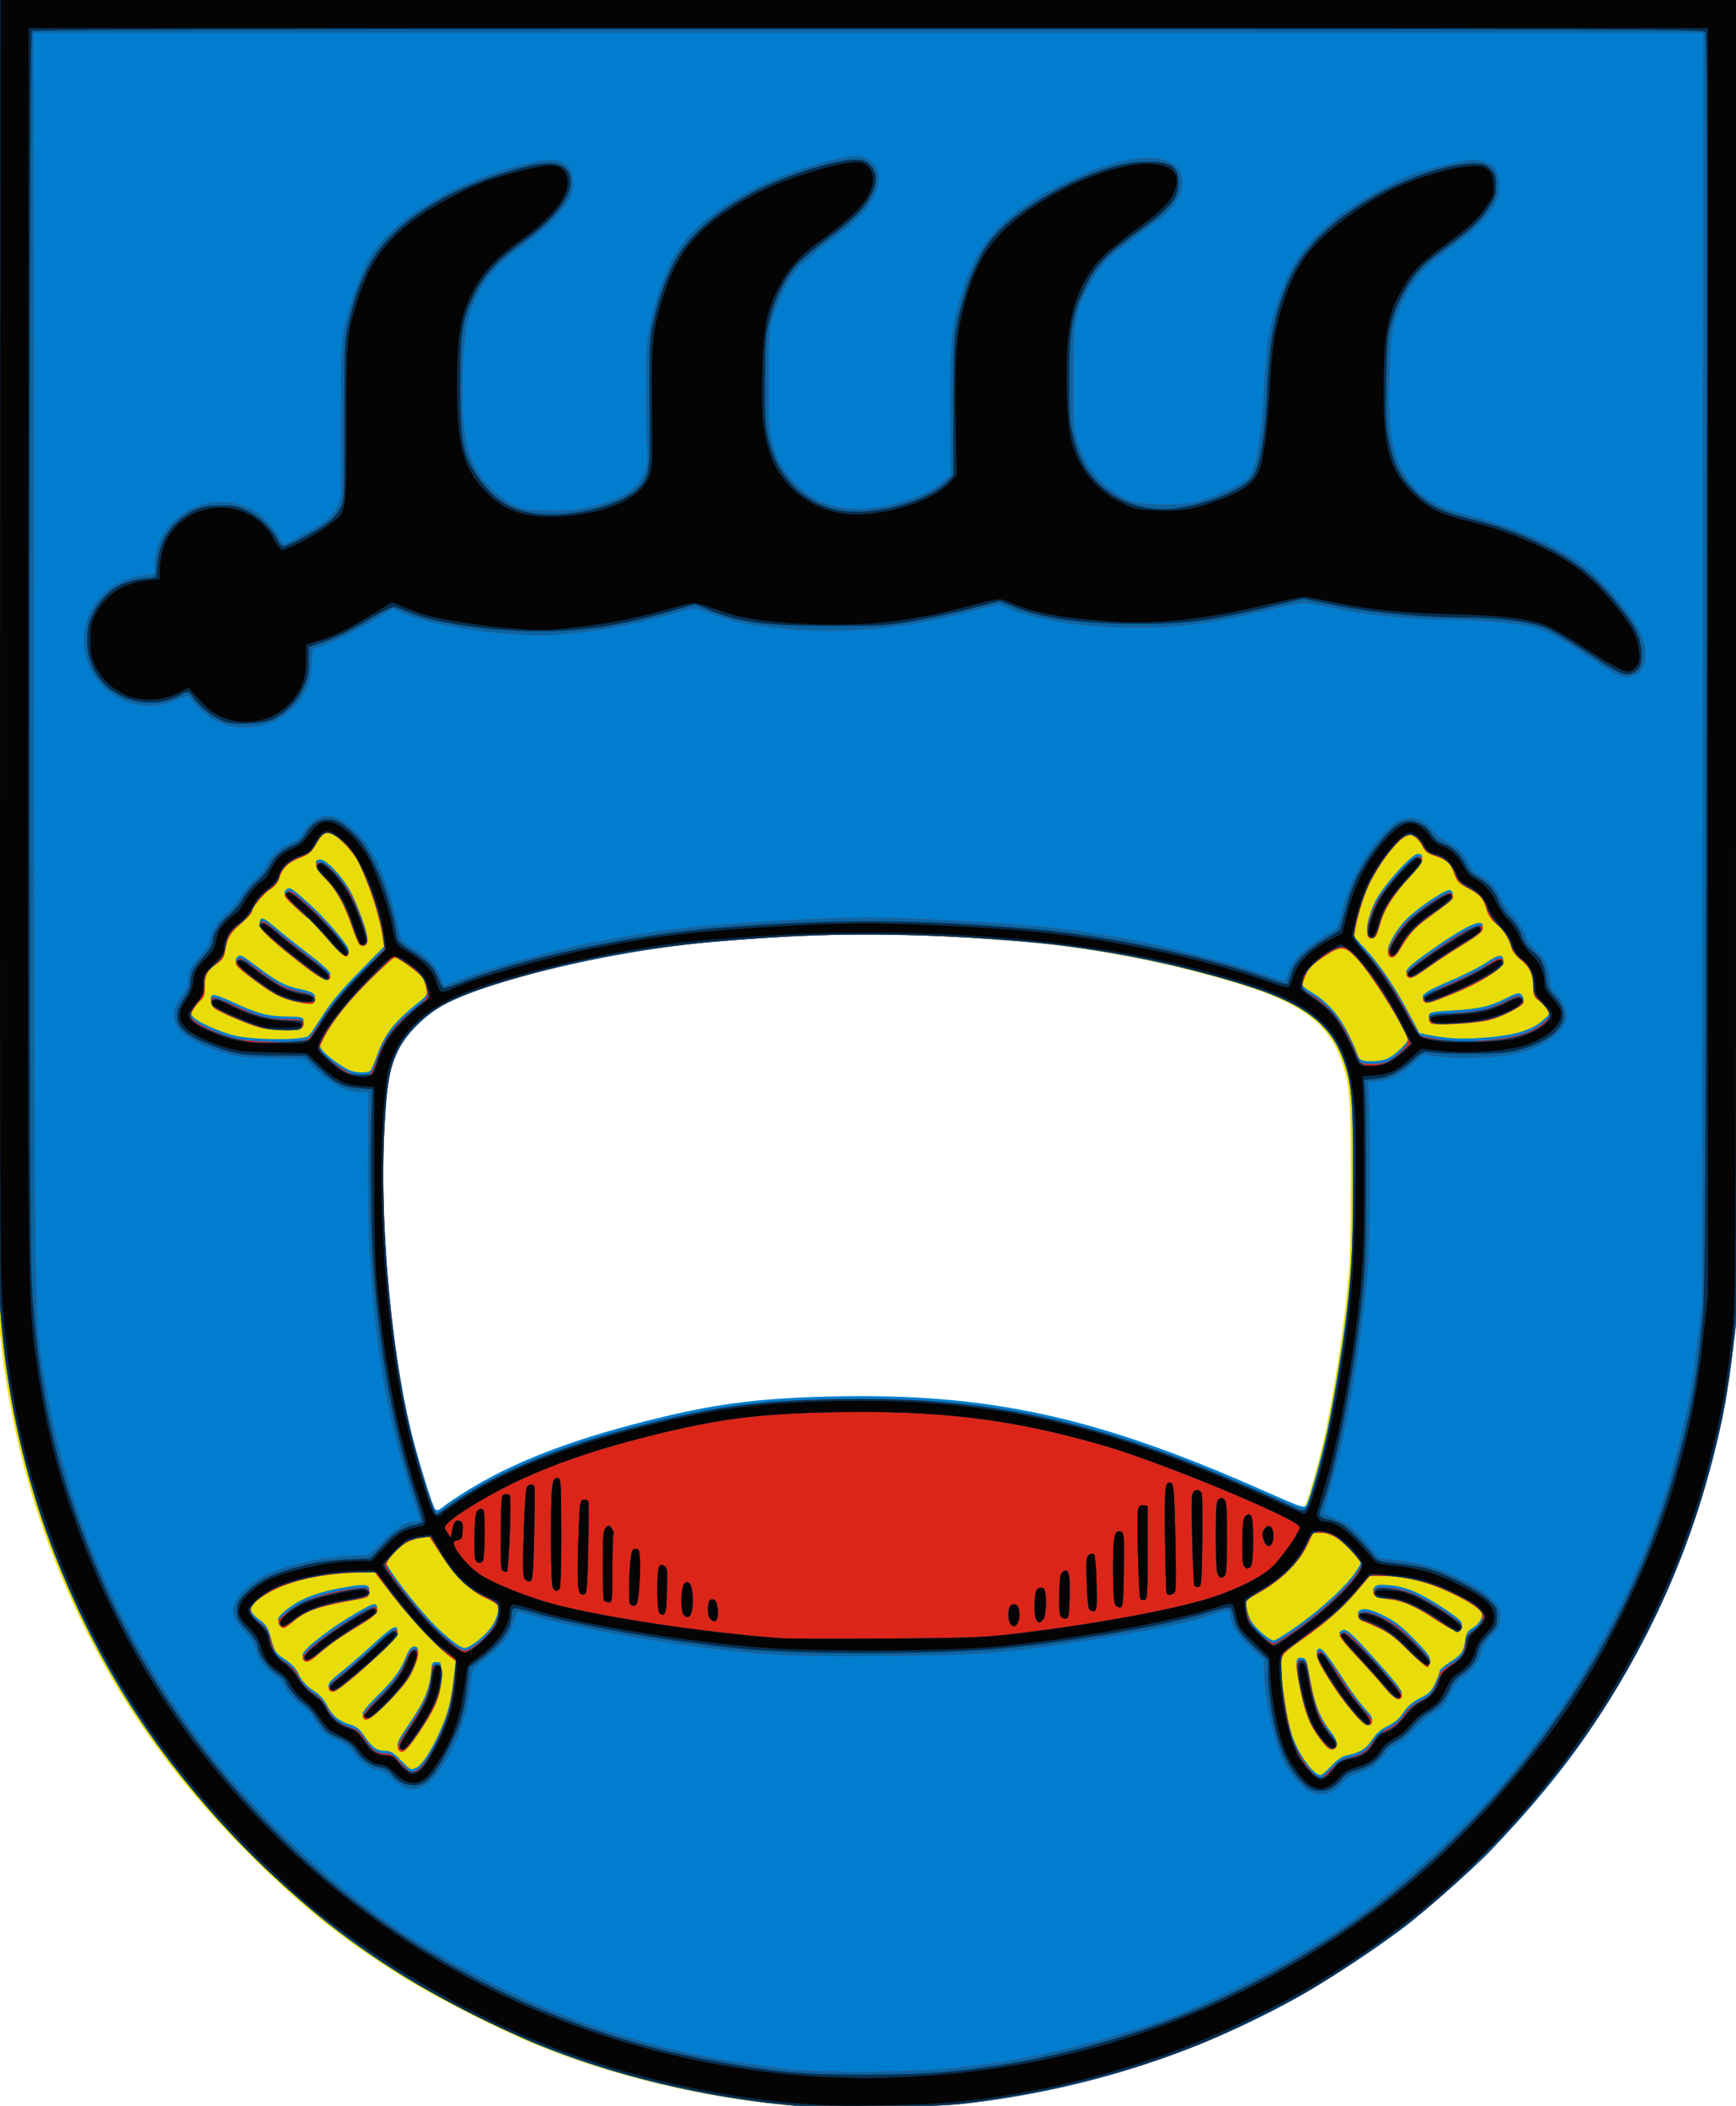 <svg xmlns="http://www.w3.org/2000/svg" width="929.371" height="1127.023"><path d="M436.19 1127.9c-50.318-3.103-103.004-14.871-148-33.056-19.684-7.955-55.515-26.147-73.167-37.148-31.492-19.627-53.459-37.24-81.88-65.655C86.13 945.039 54.163 896.88 29.9 836.5c-17.484-43.51-28.215-91.353-31.177-139-.666-10.722-1.027-135.998-1.03-357.75L-2.311-1.5h932.039l-.304 351.25L929.12 701l-2.207 18.5c-3.022 25.331-5.541 39.313-10.797 59.932-13.534 53.097-35.194 100.987-66.516 147.068-14.024 20.632-32.005 42.382-53.412 64.61-8.349 8.669-31.312 29.063-43.5 38.633-14.392 11.3-41.448 29.252-58.5 38.815-55.356 31.042-116.065 50.383-180.5 57.505-12.832 1.418-64.452 2.642-77.5 1.837zM248.323 799.667c24.691-15.314 54.646-27.034 95.865-37.508 36.288-9.22 59.399-12.317 99.041-13.27 84.725-2.036 142.764 10.626 233.342 50.905 18.732 8.33 20.485 8.924 21.645 7.337 1.604-2.194 8.82-28.008 11.499-41.131 4.388-21.508 8.979-50.972 11.14-71.5 1.954-18.572 2.267-27.083 2.298-62.5.038-44.372-.582-52.148-5.173-64.905-6.577-18.27-20.223-29.127-48.292-38.42-36.264-12.006-82.164-21.272-121.877-24.605-62.413-5.238-104.847-5.24-167.123-.011-50.801 4.266-117.657 19.77-143.5 33.28-10.078 5.269-20.636 15.626-25.028 24.553-4.844 9.845-6.27 17.818-7.531 42.108-2.569 49.486 3.288 116.907 14.113 162.457 3.327 13.999 11.592 40.868 13.161 42.785.783.956 1.865.571 4.698-1.673 2.024-1.603 7.3-5.16 11.722-7.902z" style="fill:#e8dc0b"/><path d="M437.274 1126.446c-50.317-3.104-103.003-14.871-148-33.057-19.683-7.954-55.514-26.147-73.165-37.147-31.493-19.627-53.46-37.24-81.881-65.655-47.013-47.002-78.98-95.162-103.242-155.541-17.484-43.511-28.215-91.354-31.177-139-.666-10.722-1.027-135.998-1.03-357.75V-2.954h932.038l-.303 351.25-.303 351.25-2.207 18.5c-3.022 25.331-5.541 39.313-10.797 59.931-13.534 53.098-35.194 100.988-66.516 147.069-14.024 20.631-32.005 42.382-53.412 64.61-8.349 8.669-31.312 29.063-43.5 38.633-14.391 11.3-41.448 29.252-58.5 38.815-55.356 31.042-116.064 50.383-180.5 57.505-12.832 1.418-64.452 2.642-77.5 1.837zm275.44-181.288c3.058-3.278 5.713-5.13 8.06-5.622 7.356-1.542 10.52-3.471 13.724-8.366 2.289-3.496 4.636-5.56 8.471-7.447 3.75-1.846 6.185-3.957 8.305-7.199 2.147-3.282 4.655-5.438 8.819-7.581 4.987-2.568 6.165-3.739 8.24-8.196 1.332-2.86 2.426-5.77 2.431-6.464 0-.694 2.472-2.837 5.482-4.762 6.19-3.96 7.305-5.571 8.158-11.788.473-3.457 1.221-4.759 3.509-6.11 3.972-2.346 6.218-6.02 5.48-8.96-.727-2.897-7.078-7.125-18.648-12.416-12.019-5.495-23.771-8.213-35.404-8.188l-6.067.013-7 8.193c-7.643 8.945-16.622 16.879-28.983 25.609-11.623 8.209-11.517 8.06-11.517 16.042 0 7.225 3.12 27.299 5.502 35.4 2.99 10.172 11.677 22.73 15.723 22.73.635 0 3.207-2.2 5.715-4.888zm-6.246-16.066c-5.55-7.382-8.084-13.92-10.868-28.03-2.321-11.764-2.063-14.334 1.386-13.836 1.642.236 2.401 1.233 2.912 3.82.38 1.925 1.441 7.325 2.358 12 1.975 10.075 5.254 17.75 10.118 23.686 3.836 4.682 4.115 7.637.765 8.117-1.586.227-3.255-1.213-6.67-5.757zm19.475-12.077c-6.718-7.8-10.33-12.76-15.967-21.927-5.263-8.558-6.15-11.338-4.037-12.644 1.505-.93 4.178 2.364 13.468 16.602 4.127 6.325 9.334 13.379 11.571 15.676 2.624 2.694 3.853 4.734 3.463 5.75-1.099 2.864-4.11 1.639-8.499-3.457zm14.831-15.693c-3.025-3.686-9.697-11.114-14.827-16.507-5.13-5.394-9.145-10.36-8.922-11.038.223-.677 1.317-1.366 2.431-1.532 1.478-.219 4.576 2.485 11.457 10 15.473 16.899 20.118 22.69 19.497 24.307-1.153 3.005-4.26 1.318-9.636-5.23zm13.12-19.264c-8.836-8.862-11.334-10.484-24.441-15.874-3.693-1.519-3.256-4.513.725-4.969 1.832-.21 5.664 1.028 10.491 3.388 5.962 2.914 9.509 5.65 16.414 12.662 6.326 6.424 8.722 9.534 8.5 11.035-.17 1.149-.83 2.26-1.466 2.47-.636.209-5.236-3.711-10.223-8.712zm14.64-16.583c-11.357-7.522-17.703-10.245-25.859-11.097-6.63-.693-8.939-2.376-6.799-4.955 1.107-1.333 2.566-1.51 8.182-.987 8.801.817 16.45 4.09 28.836 12.337 7.882 5.248 9.91 7.072 9.676 8.706-.52 3.633-4.006 2.639-14.036-4.004zm-545.55 80.52c4.411-2.009 13.518-18.969 17.156-31.95.848-3.024 2.092-10.192 2.765-15.928l1.222-10.428-3.426-2.493c-6.374-4.637-21.376-20.677-30.927-33.067l-9.5-12.325-12.5.578c-18.499.855-34.54 4.88-45.29 11.365-9.973 6.016-10.838 9.826-3.46 15.251 3.612 2.657 4.41 3.983 6.198 10.298 1.945 6.871 2.333 7.437 7.426 10.84 3.404 2.276 5.897 4.838 6.803 6.993 1.77 4.21 4.698 7.438 9.558 10.54 2.297 1.465 4.716 4.32 6.285 7.416 2.681 5.29 6.329 8.184 12.807 10.157 2.785.849 4.662 2.41 6.895 5.735 4.183 6.227 6.628 8.02 10.973 8.047 3.097.018 4.49.83 8.616 5.022 5.455 5.542 5.185 5.414 8.4 3.95zm-9.543-10.616c-1.486-1.485-.398-4.047 5.2-12.243 8.964-13.126 11.463-19.296 12.388-30.59.202-2.468.689-3 2.745-3 2.418 0 2.498.213 2.424 6.5-.103 8.824-2.495 15.356-9.622 26.276-8.334 12.77-10.886 15.306-13.135 13.057zm-19.308-17.841c-.382-.994 2.214-4.283 7.613-9.645 9.115-9.055 12.545-13.732 15.585-21.257 1.482-3.667 2.67-5.18 4.25-5.41 3.207-.467 2.894 3.834-.853 11.756-2.235 4.724-5.612 9.05-12.687 16.25-9.307 9.474-12.686 11.491-13.908 8.306zm-17.692-14.159c-1.598-1.598-.254-3.475 6.022-8.407 3.68-2.892 11.543-9.716 17.475-15.166 10.364-9.521 12.836-10.826 12.836-6.774 0 2.97-31.16 31.014-34.46 31.014-.664 0-1.506-.3-1.873-.667zm-14.374-17.012c-.706-1.84 2.783-5.29 13.207-13.057 8.867-6.607 24.238-15.544 25.447-14.797 2.938 1.815.75 4.541-7.697 9.588-10.608 6.338-17.36 11.08-22.977 16.138-4.58 4.124-6.97 4.761-7.98 2.128zm-12.093-17.521c-2-2-1.392-3.402 3.05-7.036 7.87-6.439 17.753-10.099 34.53-12.788 8.428-1.351 10.49-.89 10.04 2.241-.255 1.774-1.235 2.392-4.82 3.04-22.6 4.078-28.47 6.036-35.49 11.836-5.213 4.308-5.575 4.442-7.31 2.707zm104.4 10.329c8.063-5.936 12.4-12.598 12.4-19.046 0-2.695-.646-3.29-6.73-6.193-8.942-4.268-16.23-11.307-23.935-23.12l-6.347-9.73-4.744.596c-2.609.328-6.472 1.758-8.585 3.18-4.636 3.117-9.659 9.006-9.659 11.325 0 2.126 9.886 15.524 20.422 27.678 8.18 9.438 18.576 18.18 21.616 18.18.914 0 3.417-1.291 5.562-2.87zm441.05-9.63c12.886-9.243 25.52-21.022 30.315-28.26 1.67-2.52 3.035-4.915 3.035-5.32 0-1.86-8.261-10.904-12.564-13.754-3.496-2.316-5.927-3.165-9.056-3.165h-4.278l-3.212 6.75c-4.222 8.871-13.71 18.32-24.74 24.637l-8.351 4.783.688 4.665c.379 2.566 1.577 6.113 2.663 7.884 2.432 3.965 9.764 10.235 12 10.261.907.011 6.982-3.806 13.5-8.48zm-446.015-71.333c24.691-15.314 54.646-27.034 95.865-37.507 36.289-9.22 59.399-12.317 99.041-13.27 84.725-2.036 142.764 10.626 233.342 50.904 18.732 8.33 20.485 8.924 21.645 7.338 1.604-2.194 8.82-28.008 11.499-41.131 4.388-21.508 8.979-50.973 11.14-71.5 1.954-18.573 2.267-27.083 2.298-62.5.038-44.373-.582-52.148-5.173-64.905-6.577-18.27-20.223-29.128-48.292-38.42-36.264-12.006-82.164-21.272-121.877-24.605-62.413-5.238-104.847-5.24-167.123-.011-50.801 4.265-117.657 19.77-143.5 33.28-10.078 5.269-20.636 15.625-25.028 24.553-4.844 9.844-6.27 17.817-7.531 42.108-2.569 49.486 3.288 116.907 14.113 162.456 3.327 14 11.592 40.868 13.161 42.786.783.956 1.865.571 4.698-1.673 2.024-1.604 7.3-5.16 11.722-7.903zm-50.926-225.416c.524-.688 1.986-4.175 3.249-7.75 4.116-11.657 9.293-18.225 22.882-29.029 4.053-3.222 4.3-3.696 3.743-7.178-.328-2.05-1.116-4.87-1.752-6.266-1.138-2.496-13.255-11.534-15.46-11.53-.62.001-6.588 5.427-13.261 12.057-12.082 12.003-20.058 22.08-24.759 31.28-2.334 4.568-2.38 4.972-.842 7.319 1.67 2.549 8.088 7.49 13.763 10.597 3.705 2.028 11.046 2.323 12.437.5zm544.59-6.36c4.236-2.131 10.706-8.397 10.682-10.343-.061-4.917-19.695-36.54-27.947-45.012-6.192-6.358-8.181-6.42-17.035-.535-7.06 4.694-8.916 6.805-10.791 12.278-1.453 4.239-.978 5.261 3.68 7.927 7.898 4.52 14.72 11.926 19.402 21.06 2.462 4.804 4.81 9.86 5.216 11.235.406 1.375 1.189 3.062 1.74 3.75 1.435 1.794 11.238 1.56 15.054-.36zm-577.748-12.14c.853-.963 4.292-6.025 7.644-11.25 4.21-6.564 10.208-13.681 19.405-23.027l13.311-13.527-.853-5.973c-1.648-11.532-7.352-29.091-13.261-40.823-2.434-4.832-9.29-12.337-13.045-14.279-4.034-2.086-5.926-1.104-9.318 4.84-2.532 4.436-3.752 5.505-8.27 7.246-6.545 2.523-9.792 5.569-11.3 10.6-.807 2.697-2.331 4.648-5.02 6.427-3.96 2.62-9.844 9.834-9.844 12.067 0 .688-2.671 3.565-5.937 6.394-5.889 5.102-7.21 7.462-8.501 15.185-.452 2.703-1.558 4.29-4.334 6.219-5.17 3.591-6.586 6.29-6.431 12.26.11 4.287-.28 5.494-2.427 7.5-1.408 1.315-3.225 3.67-4.037 5.232-1.342 2.58-1.31 3.03.345 4.9 2.303 2.604 12.217 7.166 21.037 9.681 9.657 2.755 38.48 2.986 40.836.328zm-26.05-5.696c-5.553-1.416-20.36-7.577-24.097-10.025-2.579-1.69-3.232-5.274-1.11-6.089.712-.273 5.55 1.491 10.75 3.92 13.017 6.08 18.868 7.64 28.67 7.64 6.53 0 8.475.33 8.93 1.512.319.832.024 2.182-.654 3-1.56 1.88-15.183 1.906-22.49.042zm18.26-14.112c-7.469-1.81-11.66-4.01-21.321-11.19-9.981-7.418-11.12-8.727-9.402-10.798 1.651-1.99 2.04-1.81 11.502 5.32 10.1 7.61 14.709 9.994 22.323 11.547 6.672 1.361 8.724 2.706 7.801 5.112-.717 1.87-3.216 1.872-10.904.009zm6.554-17.842c-17.222-13.205-25.444-20.69-25.121-22.87.509-3.441 2.01-2.953 8.806 2.86 3.575 3.06 11.563 9.417 17.75 14.13 7.214 5.494 11.25 9.234 11.25 10.424 0 3.431-4.287 1.895-12.685-4.544zm10.641-16.044c-5.062-5.806-9.486-10.566-9.83-10.577-.344-.012-3.52-2.726-7.058-6.032-5.858-5.473-6.292-6.151-4.856-7.588 1.992-1.992 2.698-1.588 12.242 6.995 9.712 8.735 21.81 23.042 21.376 25.28-.709 3.654-3.011 2.088-11.874-8.078zm17.367 3.237c-.546-.711-2.245-4.893-3.775-9.293-4.322-12.43-8.26-19.507-14.283-25.669-5.597-5.725-6.466-8.831-2.473-8.831 3.627 0 13.266 10.845 17.282 19.445 4.485 9.602 8.216 20.814 7.743 23.267-.419 2.175-3.15 2.831-4.494 1.08zm606.177 51.228c13.339-1.216 22.125-4.03 27.51-8.807 4.227-3.752 4.25-3.81 2.725-6.75-.847-1.63-2.934-3.99-4.637-5.244-2.612-1.922-3.099-2.942-3.103-6.5-.01-7.373-1.712-11.355-6.546-15.315-2.462-2.018-4.76-4.847-5.105-6.287-1.194-4.98-4.347-10.026-8.195-13.119-2.577-2.071-4.273-4.503-5.093-7.302-1.861-6.357-3.477-8.271-9.85-11.668-5.183-2.763-6.043-3.674-7.63-8.09-1.996-5.549-3.858-7.208-10.606-9.45-3.569-1.185-4.993-2.314-6.256-4.963-.899-1.885-2.743-4.155-4.098-5.042-2.2-1.442-2.766-1.456-5.29-.133-4.5 2.359-13.568 14.162-18.552 24.149-3.118 6.246-6.31 16.1-7.845 24.217l-1.176 6.218 6.481 7c7.788 8.412 15.822 20.28 23.328 34.464l5.548 10.482 5.195 1.027c10.724 2.12 19.076 2.4 33.195 1.113zm-32.348-8.824c-.742-.515-1.187-1.783-.989-2.817.32-1.667 1.717-1.96 12.313-2.582 14.627-.859 20.024-2.075 28.908-6.517 6.125-3.062 7.05-3.276 8.387-1.939.827.826 1.264 2.124.973 2.884-.785 2.046-11.544 7.485-18.325 9.265-7.016 1.841-29.32 3.058-31.267 1.706zm-3.076-11.15c-3.275-2.025-.22-4.354 13.095-9.983 7.518-3.179 16.448-7.676 19.843-9.993 6.268-4.279 8.986-4.655 8.986-1.244 0 2.883-13.07 11.052-25.73 16.08-2.623 1.043-7.054 2.803-9.845 3.91-2.858 1.135-5.632 1.672-6.349 1.23zm-9.41-13.714c-1.733-1.734.085-3.747 9.584-10.61 20.09-14.511 30.75-19.806 30.75-15.271 0 1.763-2.283 3.555-12.6 9.893-5.005 3.075-12.57 8.08-16.81 11.122-7.464 5.355-9.519 6.27-10.923 4.866zm-10.368-11.999c-.932-2.429 4.323-11.818 9.642-17.23 6.142-6.248 21.477-16.542 23.491-15.77.863.332 1.57 1.258 1.57 2.058 0 1.526-.599 2.037-13.5 11.558-7.377 5.443-9.667 8.082-15.876 18.3-1.876 3.088-4.364 3.594-5.327 1.084zm-10.912-9.773c-1.117-2.909.694-10.452 4.183-17.425 3.982-7.96 19.395-25.136 22.557-25.136 4.143 0 3.068 2.992-3.678 10.24-8.593 9.23-14.003 17.542-16.051 24.658-.887 3.081-1.95 6.277-2.362 7.102-1.054 2.11-3.923 2.456-4.65.561z" style="fill:#007dce"/><path d="M437.37 1127.9c-50.316-3.103-103.003-14.871-148-33.056-19.683-7.955-55.514-26.147-73.165-37.148-31.493-19.627-53.46-37.24-81.88-65.655C87.31 945.039 55.344 896.88 31.081 836.5c-17.484-43.51-28.215-91.353-31.176-139-.667-10.722-1.028-135.998-1.03-357.75L-1.13-1.5h932.038l-.303 351.25-.304 351.25-2.207 18.5c-3.022 25.331-5.54 39.313-10.796 59.932-13.534 53.097-35.194 100.987-66.517 147.068-14.024 20.632-32.004 42.382-53.411 64.61-8.35 8.669-31.312 29.063-43.5 38.633-14.392 11.3-41.448 29.252-58.5 38.815-55.356 31.042-116.065 50.383-180.5 57.505-12.832 1.418-64.453 2.642-77.5 1.837zm72-20.958c35.858-3.619 60.771-8.958 102-21.86 29.012-9.078 71.729-30.205 104-51.437 32.063-21.093 72.473-57.594 94.944-85.756 19.243-24.116 26.595-34.414 37.05-51.889 24.904-41.627 39.541-76.173 50.572-119.353 6-23.492 8.184-35.483 11.131-61.147l2.24-19.5.312-339.25.313-339.25H17.82l.348 339.75c.374 364.79.12 346.179 5.153 377.75 11.828 74.204 40.063 139.798 86.233 200.337 28.854 37.834 73.274 78.718 111.24 102.386 59.688 37.207 119.207 58.906 185.577 67.655 4.4.58 10.25 1.36 13 1.735 17.924 2.441 65.005 2.352 90-.17zm191.731-148.099c-3.152-1.554-8.904-7.795-12.6-13.671-5.235-8.323-11.63-35.683-11.63-49.756v-6.951l-7.152-6.733c-6.984-6.573-10.782-12.51-10.826-16.923-.034-3.384-1.554-3.627-8.237-1.314-14.504 5.02-34.91 9.185-75.94 15.504-37.046 5.705-49.813 6.633-98.845 7.184-53.831.604-75.4-.713-119-7.272-27.963-4.206-58.58-10.339-72.03-14.428-3.559-1.082-6.961-1.971-7.561-1.975-.6-.004-1.63 2.354-2.288 5.242-.659 2.887-2.49 6.963-4.07 9.057-2.59 3.435-10.604 10.788-16.011 14.693-1.645 1.188-2.29 3.27-3.099 10-1.941 16.158-5.98 28.388-13.707 41.5-9.147 15.522-18.066 18.449-27.697 9.088-3.182-3.093-5.583-4.5-8.464-4.96-4.397-.703-10-4.99-12.833-9.819-1.177-2.006-4.025-4.024-8.793-6.231-5.75-2.662-7.642-4.157-10.25-8.093-1.758-2.655-3.197-5.147-3.197-5.536 0-.39-2.483-2.583-5.517-4.874-3.477-2.625-6.656-6.183-8.596-9.62-1.693-3-3.495-5.455-4.005-5.455-.51 0-2.921-1.838-5.358-4.085-3.382-3.116-4.816-5.427-6.055-9.75-1.146-3.998-2.89-6.99-5.93-10.165-5.044-5.27-6.54-7.895-6.54-11.484 0-5.262 5.471-11.947 14.174-17.317 9.195-5.675 30.389-10.993 47.327-11.876l11-.573 7.5-7.23c8.284-7.984 12.369-10.52 16.95-10.52 1.677 0 3.049-.338 3.048-.75 0-.412-1.99-6.825-4.422-14.25-16.873-51.518-24.166-107.63-23.43-180.25l.354-34.75h-4.125c-2.268 0-5.966-.65-8.216-1.444-4.618-1.629-14.143-8.367-18.657-13.198l-3.002-3.213-18-.395c-16.413-.36-18.75-.641-26.5-3.19-16.623-5.466-24.197-10.762-25.527-17.85-.73-3.895.431-7.215 4.481-12.806 1.923-2.654 3.046-5.415 3.046-7.489 0-4.874 1.48-7.943 6.364-13.193 2.561-2.752 4.704-6.182 5.137-8.222 1.233-5.81 4.206-10.626 8.966-14.527 2.484-2.035 5.908-6.134 7.61-9.109 1.702-2.974 5.115-7.086 7.585-9.136 2.47-2.05 5.075-5.11 5.789-6.8 2.21-5.228 7.282-10.088 12.92-12.375 3.176-1.29 5.776-3.081 6.374-4.393 1.984-4.354 6.465-8.643 10.2-9.762 5.311-1.591 9.743.084 17.361 6.56 10.6 9.012 18.849 27.926 25.099 57.542.355 1.682 2.105 3.38 5.353 5.19 8.112 4.524 14.012 10.394 15.96 15.881.963 2.71 2.058 4.929 2.433 4.929.376 0 2.784-.9 5.352-2.002 14.645-6.277 51.791-16.73 75.997-21.385 31.457-6.05 51.585-8.512 86.5-10.582 49.363-2.927 58.864-3.089 89.961-1.538 57.811 2.885 71.047 4.209 109.539 10.96 14.669 2.574 52.045 12.186 66.532 17.112 7.407 2.518 14.15 4.796 14.983 5.062 1.1.35 1.901-.824 2.922-4.28 2.207-7.476 10.062-14.89 23.752-22.422 2.45-1.348 3.124-2.715 4.685-9.5 3.852-16.755 13.957-34.928 25.333-45.559 8.4-7.85 16.562-7.39 23.566 1.324 1.721 2.142 4.951 4.75 7.178 5.796 5.86 2.752 8.977 5.82 11.954 11.764 1.445 2.888 3.102 5.25 3.681 5.25.58 0 3.028 1.359 5.441 3.02 3.205 2.204 5.19 4.699 7.362 9.25 1.636 3.426 4.968 8.311 7.406 10.855 2.581 2.694 5.118 6.641 6.077 9.454 1.112 3.263 3.117 6.14 6.187 8.875 3.603 3.21 4.84 5.183 5.98 9.546.79 3.025 1.442 6.66 1.449 8.076.007 1.472 1.124 3.614 2.609 5 4.172 3.893 6.678 9.644 5.933 13.614-1.441 7.683-13.527 16.008-27.25 18.77-10.666 2.146-28.751 2.857-39.632 1.558l-9.699-1.158-5.172 4.65c-6.838 6.148-12.092 8.792-18.777 9.45l-5.5.54.5 12.5c.885 22.134.353 79.148-.85 91-4.585 45.198-11.289 84.018-19.215 111.277-2.275 7.823-4.204 14.807-4.286 15.52-.083.724 2.09 2.066 4.912 3.033 2.784.954 6.404 2.62 8.044 3.703 3.25 2.145 10.774 10.14 14.176 15.067 1.983 2.871 2.695 3.147 9.647 3.734 13.532 1.144 22.391 3.568 35.106 9.605 8.805 4.18 13.612 7.16 17.326 10.74 4.885 4.708 5.14 5.21 5.14 10.127 0 4.805-.356 5.566-5 10.694-2.75 3.037-5 6.49-5 7.673 0 3.619-4.728 10.468-9.232 13.373-3.266 2.107-5.05 4.371-7.6 9.641-2.89 5.977-4.03 7.282-8.618 9.872-2.908 1.64-7.576 5.615-10.373 8.83-2.98 3.427-6.968 6.732-9.632 7.984-2.5 1.176-4.545 2.522-4.545 2.991 0 .47-1.827 2.93-4.06 5.466-3.289 3.737-5.265 4.973-10.425 6.52-4.801 1.441-7.18 2.838-9.675 5.68-5.453 6.21-11.45 7.849-17.61 4.813zm11.71-12.231c3.057-3.278 5.713-5.13 8.06-5.622 7.355-1.542 10.519-3.47 13.724-8.366 2.288-3.495 4.635-5.559 8.47-7.447 3.75-1.846 6.185-3.957 8.306-7.199 2.147-3.282 4.654-5.437 8.818-7.581 4.988-2.567 6.165-3.738 8.24-8.196 1.332-2.86 2.426-5.77 2.432-6.463.005-.695 2.472-2.838 5.481-4.763 6.19-3.96 7.306-5.571 8.158-11.787.474-3.458 1.221-4.76 3.51-6.11 3.971-2.347 6.217-6.02 5.48-8.961-.728-2.897-7.078-7.125-18.649-12.416-12.018-5.495-23.77-8.213-35.404-8.188l-6.066.013-7 8.193c-7.644 8.945-16.623 16.88-28.984 25.61-11.623 8.208-11.516 8.06-11.516 16.041 0 7.226 3.12 27.299 5.501 35.4 2.991 10.173 11.677 22.73 15.723 22.73.635 0 3.207-2.2 5.715-4.888zm-6.246-16.066c-5.55-7.382-8.085-13.92-10.869-28.03-2.32-11.763-2.063-14.333 1.387-13.836 1.64.236 2.4 1.233 2.912 3.82.38 1.925 1.44 7.325 2.357 12 1.976 10.076 5.254 17.751 10.118 23.686 3.836 4.682 4.115 7.637.765 8.117-1.586.228-3.255-1.213-6.67-5.757zm19.474-12.077c-6.718-7.8-10.33-12.76-15.967-21.927-5.263-8.558-6.15-11.338-4.037-12.644 1.505-.93 4.178 2.365 13.468 16.602 4.128 6.325 9.335 13.38 11.572 15.676 2.623 2.694 3.852 4.734 3.462 5.75-1.099 2.864-4.11 1.64-8.498-3.457zm14.832-15.693c-3.025-3.685-9.698-11.113-14.827-16.507-5.13-5.394-9.145-10.36-8.922-11.038.223-.677 1.317-1.366 2.43-1.531 1.478-.22 4.576 2.485 11.457 10 15.473 16.898 20.118 22.689 19.497 24.306-1.152 3.005-4.26 1.318-9.635-5.23zm13.12-19.264c-8.836-8.861-11.335-10.484-24.442-15.874-3.693-1.519-3.256-4.513.725-4.968 1.832-.21 5.665 1.027 10.492 3.387 5.96 2.914 9.508 5.65 16.413 12.662 6.326 6.424 8.722 9.534 8.5 11.035-.17 1.15-.829 2.26-1.465 2.47-.636.21-5.237-3.711-10.223-8.712zm14.64-16.583c-11.358-7.521-17.704-10.245-25.86-11.097-6.63-.693-8.939-2.376-6.799-4.955 1.107-1.333 2.566-1.51 8.183-.987 8.8.818 16.45 4.09 28.836 12.337 7.882 5.248 9.909 7.072 9.675 8.706-.52 3.633-4.005 2.639-14.036-4.004zm-545.55 80.52c4.41-2.009 13.517-18.969 17.156-31.949.848-3.025 2.092-10.193 2.764-15.929l1.222-10.428-3.426-2.493c-6.374-4.636-21.376-20.677-30.926-33.067l-9.5-12.325-12.5.578c-18.5.855-34.54 4.88-45.29 11.365-9.974 6.016-10.838 9.826-3.46 15.251 3.612 2.657 4.41 3.983 6.198 10.299 1.944 6.87 2.332 7.436 7.425 10.84 3.404 2.275 5.897 4.837 6.804 6.993 1.77 4.209 4.698 7.437 9.557 10.538 2.297 1.466 4.716 4.32 6.285 7.417 2.681 5.29 6.33 8.184 12.807 10.158 2.785.848 4.662 2.409 6.896 5.734 4.183 6.228 6.627 8.02 10.972 8.047 3.097.018 4.491.831 8.617 5.022 5.455 5.542 5.184 5.415 8.4 3.95zm-9.544-10.616c-1.485-1.485-.397-4.046 5.2-12.243 8.965-13.126 11.463-19.296 12.388-30.59.202-2.468.689-3 2.746-3 2.418 0 2.497.213 2.424 6.5-.104 8.824-2.496 15.356-9.622 26.276-8.335 12.77-10.886 15.307-13.136 13.057zm-19.308-17.841c-.381-.994 2.215-4.283 7.613-9.645 9.116-9.054 12.545-13.732 15.585-21.257 1.482-3.667 2.67-5.18 4.25-5.41 3.207-.467 2.895 3.835-.853 11.757-2.235 4.723-5.612 9.049-12.686 16.25-9.308 9.473-12.686 11.49-13.909 8.305zm-17.692-14.159c-1.598-1.598-.253-3.475 6.023-8.407 3.679-2.891 11.542-9.716 17.475-15.166 10.363-9.521 12.836-10.826 12.836-6.774 0 2.97-31.161 31.014-34.461 31.014-.663 0-1.506-.3-1.873-.667zm-14.373-17.012c-.707-1.84 2.783-5.29 13.207-13.057 8.866-6.606 24.237-15.544 25.447-14.797 2.937 1.816.749 4.542-7.697 9.588-10.608 6.338-17.36 11.08-22.978 16.138-4.58 4.124-6.969 4.761-7.98 2.128zM150.07 870.3c-2-2-1.393-3.402 3.05-7.036 7.87-6.438 17.753-10.098 34.53-12.788 8.427-1.35 10.49-.89 10.04 2.242-.255 1.773-1.236 2.392-4.82 3.038-22.6 4.079-28.471 6.037-35.49 11.837-5.214 4.308-5.575 4.442-7.31 2.707zm104.4 10.329c8.062-5.936 12.4-12.598 12.4-19.046 0-2.694-.647-3.29-6.73-6.193-8.943-4.268-16.23-11.307-23.936-23.12l-6.346-9.73-4.744.596c-2.61.328-6.473 1.759-8.586 3.18-4.636 3.117-9.658 9.007-9.658 11.325 0 2.126 9.885 15.524 20.421 27.678 8.181 9.438 18.576 18.181 21.616 18.181.915 0 3.418-1.292 5.563-2.871zm441.049-9.63c12.886-9.243 25.521-21.021 30.315-28.26 1.67-2.52 3.036-4.914 3.036-5.32 0-1.86-8.262-10.904-12.564-13.754-3.496-2.315-5.928-3.165-9.057-3.165h-4.277l-3.213 6.75c-4.222 8.871-13.71 18.32-24.74 24.637l-8.351 4.783.689 4.665c.378 2.566 1.577 6.113 2.663 7.884 2.432 3.965 9.764 10.235 12 10.261.906.011 6.981-3.805 13.5-8.48zm-446.015-71.332c24.691-15.314 54.647-27.034 95.866-37.508 36.288-9.22 59.398-12.317 99.04-13.27 84.726-2.036 142.765 10.626 233.342 50.905 18.732 8.33 20.485 8.924 21.645 7.337 1.605-2.194 8.821-28.008 11.499-41.131 4.389-21.508 8.98-50.972 11.14-71.5 1.954-18.572 2.267-27.083 2.298-62.5.038-44.372-.581-52.148-5.173-64.905-6.576-18.27-20.223-29.127-48.291-38.42-36.265-12.006-82.165-21.272-121.877-24.605-62.413-5.238-104.847-5.24-167.123-.011-50.802 4.266-117.658 19.77-143.5 33.28-10.079 5.269-20.636 15.626-25.029 24.553-4.844 9.845-6.27 17.818-7.53 42.108-2.57 49.486 3.288 116.907 14.112 162.457 3.327 13.999 11.592 40.868 13.162 42.785.782.956 1.864.571 4.697-1.673 2.025-1.603 7.3-5.16 11.722-7.902zM198.58 574.25c.525-.688 1.987-4.175 3.249-7.75 4.116-11.657 9.294-18.225 22.882-29.029 4.053-3.222 4.3-3.696 3.744-7.178-.328-2.05-1.117-4.87-1.753-6.265-1.137-2.497-13.255-11.535-15.46-11.53-.62 0-6.588 5.426-13.261 12.056-12.082 12.003-20.058 22.08-24.759 31.28-2.333 4.568-2.38 4.972-.842 7.319 1.67 2.549 8.089 7.491 13.763 10.597 3.705 2.028 11.047 2.323 12.437.5zm544.591-6.36c4.235-2.13 10.706-8.396 10.681-10.343-.06-4.917-19.695-36.54-27.946-45.012-6.193-6.358-8.182-6.42-17.035-.534-7.06 4.693-8.916 6.804-10.792 12.277-1.452 4.239-.977 5.262 3.68 7.927 7.898 4.52 14.721 11.926 19.402 21.06 2.463 4.804 4.81 9.86 5.216 11.235.407 1.375 1.19 3.063 1.74 3.75 1.435 1.794 11.238 1.56 15.054-.36zm-577.749-12.14c.853-.963 4.293-6.025 7.644-11.25 4.21-6.564 10.208-13.681 19.405-23.027l13.312-13.527-.854-5.973c-1.648-11.532-7.352-29.09-13.26-40.822-2.434-4.832-9.291-12.338-13.046-14.28-4.034-2.086-5.925-1.103-9.317 4.84-2.532 4.436-3.753 5.505-8.27 7.246-6.546 2.524-9.792 5.57-11.3 10.601-.808 2.697-2.332 4.647-5.02 6.426-3.96 2.62-9.844 9.834-9.844 12.067 0 .688-2.672 3.566-5.938 6.395-5.888 5.101-7.21 7.46-8.501 15.184-.452 2.704-1.558 4.29-4.334 6.219-5.17 3.591-6.585 6.29-6.43 12.26.11 4.288-.28 5.494-2.428 7.5-1.408 1.315-3.224 3.67-4.037 5.232-1.342 2.58-1.31 3.03.345 4.901 2.303 2.603 12.217 7.166 21.037 9.68 9.657 2.755 38.481 2.986 40.836.328zm-26.05-5.696c-5.552-1.416-20.36-7.577-24.096-10.025-2.58-1.69-3.233-5.274-1.11-6.088.711-.273 5.549 1.49 10.75 3.92 13.017 6.08 18.868 7.639 28.668 7.639 6.531 0 8.477.33 8.93 1.513.32.832.026 2.182-.653 3-1.56 1.88-15.183 1.905-22.49.041zm18.26-14.112c-7.469-1.81-11.66-4.01-21.32-11.19-9.982-7.418-11.121-8.727-9.403-10.798 1.652-1.99 2.04-1.81 11.502 5.32 10.1 7.61 14.71 9.994 22.324 11.548 6.672 1.36 8.724 2.705 7.8 5.11-.717 1.871-3.216 1.873-10.903.01zm6.554-17.842c-17.222-13.205-25.444-20.69-25.121-22.87.509-3.441 2.011-2.953 8.807 2.86 3.575 3.06 11.562 9.418 17.75 14.13 7.213 5.494 11.25 9.235 11.25 10.424 0 3.431-4.288 1.896-12.686-4.544zm10.641-16.043c-5.062-5.806-9.485-10.566-9.83-10.578-.344-.012-3.52-2.726-7.058-6.032-5.858-5.473-6.292-6.151-4.856-7.587 1.992-1.992 2.699-1.589 12.243 6.994 9.712 8.735 21.81 23.042 21.375 25.28-.708 3.654-3.01 2.088-11.874-8.077zm17.368 3.236c-.546-.711-2.245-4.893-3.775-9.293-4.323-12.43-8.261-19.507-14.284-25.669-5.596-5.725-6.466-8.831-2.472-8.831 3.627 0 13.266 10.845 17.282 19.445 4.484 9.602 8.215 20.814 7.742 23.268-.418 2.174-3.149 2.83-4.493 1.08zM798.37 556.52c13.338-1.216 22.125-4.03 27.509-8.807 4.227-3.752 4.25-3.81 2.725-6.75-.847-1.63-2.933-3.99-4.637-5.244-2.611-1.922-3.098-2.942-3.103-6.5-.01-7.372-1.712-11.354-6.545-15.315-2.463-2.018-4.76-4.847-5.105-6.287-1.194-4.98-4.347-10.026-8.196-13.119-2.577-2.07-4.273-4.502-5.092-7.302-1.862-6.357-3.477-8.271-9.85-11.668-5.183-2.762-6.043-3.674-7.631-8.09-1.995-5.549-3.858-7.208-10.606-9.45-3.569-1.184-4.993-2.314-6.255-4.962-.9-1.886-2.744-4.155-4.099-5.043-2.2-1.442-2.765-1.456-5.29-.133-4.5 2.359-13.567 14.162-18.552 24.149-3.118 6.246-6.31 16.1-7.845 24.218l-1.176 6.217 6.481 7c7.788 8.412 15.822 20.28 23.329 34.464l5.548 10.482 5.195 1.027c10.723 2.12 19.075 2.4 33.195 1.113zm-32.349-8.824c-.741-.515-1.186-1.783-.988-2.817.319-1.667 1.716-1.96 12.312-2.582 14.628-.858 20.024-2.075 28.909-6.517 6.124-3.061 7.05-3.275 8.386-1.939.827.827 1.265 2.125.973 2.884-.785 2.046-11.543 7.485-18.325 9.265-7.016 1.842-29.32 3.059-31.267 1.706zm-3.076-11.15c-3.275-2.024-.219-4.354 13.095-9.983 7.519-3.179 16.448-7.676 19.843-9.993 6.268-4.279 8.987-4.655 8.987-1.244 0 2.884-13.07 11.052-25.73 16.081l-9.846 3.91c-2.858 1.135-5.632 1.672-6.349 1.229zm-9.409-13.714c-1.734-1.734.084-3.746 9.584-10.609 20.09-14.512 30.75-19.807 30.75-15.272 0 1.763-2.284 3.556-12.6 9.893-5.005 3.075-12.57 8.08-16.811 11.123-7.463 5.354-9.518 6.27-10.923 4.865zm-10.368-11.998c-.932-2.43 4.322-11.82 9.641-17.23 6.142-6.248 21.477-16.543 23.492-15.77.863.331 1.569 1.257 1.569 2.058 0 1.525-.598 2.037-13.5 11.557-7.376 5.443-9.666 8.083-15.875 18.3-1.877 3.088-4.364 3.594-5.327 1.085zm-10.913-9.773c-1.116-2.91.694-10.453 4.183-17.426 3.982-7.96 19.396-25.136 22.557-25.136 4.144 0 3.069 2.992-3.678 10.24-8.592 9.23-14.003 17.542-16.051 24.658-.887 3.081-1.95 6.277-2.362 7.102-1.053 2.11-3.922 2.456-4.65.562zM121.37 388.17c-2.2-.73-5.24-1.98-6.756-2.779-3.156-1.664-12.744-10.705-12.744-12.017 0-1.419-2.134-1.015-8.5 1.607-23.908 9.848-50.024-8.9-48.324-34.692 1.128-17.122 14.302-30.3 32.42-32.43l5.404-.634v-4.681c0-19.605 17.94-35.429 38.238-33.727 11.902.998 20.361 6.329 27.331 17.225l3.555 5.556 8.562-4.555c12.33-6.56 17.816-10.884 20.29-15.993 2.075-4.288 2.117-5.328 1.832-45.22-.28-39.315-.208-41.211 1.975-51.108 2.863-12.984 7.933-27.23 12.797-35.953 11.483-20.593 45.641-41.54 82.817-50.785 18.325-4.557 25.334-2.334 26.362 8.361.373 3.88-.034 6.091-1.787 9.711-3.283 6.784-12.671 16.326-24.058 24.456-13.398 9.566-19.62 16.164-24.713 26.211-5.807 11.455-7.112 17.536-8.212 38.285-1.474 27.815.85 45.715 7.38 56.861 4.137 7.058 12.421 14.924 19.13 18.165 5.444 2.63 7.16 2.932 18.5 3.261 9.96.29 14.42-.06 21.95-1.715 24.01-5.28 33.177-14.368 31.684-31.413-.346-3.942-.66-17.742-.7-30.667-.062-20.151.234-25.06 2.072-34.45 2.693-13.755 7.54-27.754 13.128-37.915 11.658-21.2 43.664-40.846 83.226-51.084 5.423-1.403 11.43-2.551 13.349-2.551 9.107 0 14.65 7.239 12.281 16.038-2.444 9.079-9.208 17.09-22.99 27.23-10.377 7.634-19.835 16.026-22.526 19.986-4.386 6.455-9.257 17.331-11.081 24.746-1.546 6.282-1.85 11.642-1.87 33-.02 23.71.14 26.061 2.29 33.5 2.77 9.591 6.385 15.506 13.713 22.436 14.12 13.353 35.13 15.638 60.304 6.557 8.8-3.174 13.59-5.813 17.967-9.898l3.296-3.077-.174-34.01c-.202-39.441.515-45.753 7.698-67.717 7.47-22.845 22.534-38.774 49.874-52.736 29.323-14.975 53.419-19.058 63.136-10.7 3.506 3.016 4.408 10.738 1.837 15.73-4.025 7.813-4.989 8.683-29.463 26.6-8.72 6.384-13.721 11.994-18.462 20.709-7.825 14.385-8.837 20.05-8.945 50.106-.08 22.336.164 26.906 1.73 32.429 3.725 13.131 9.358 21.28 19.828 28.687 8.106 5.734 12.923 6.894 28.349 6.829 11.432-.048 13.964-.383 21-2.775 4.4-1.496 11.275-4.379 15.28-6.406 6.459-3.27 7.556-4.253 9.741-8.725 3.094-6.332 5.02-19.83 6.428-45.039 1.268-22.72 2.178-28.953 6.083-41.658 7.102-23.108 14.95-34.71 33.468-49.478 9.344-7.452 27.255-17.607 39.445-22.364 7.315-2.854 28.64-8.005 33.03-7.978 1.938.012 5.396.872 7.683 1.91 3.816 1.733 4.259 2.338 5.383 7.362 1.659 7.414.675 11.519-4.41 18.391-5.092 6.881-10.337 11.675-21.682 19.815-13.226 9.49-18.89 15.716-24.162 26.562-6.038 12.421-6.83 16.203-7.728 36.938-1.474 34.04.902 48.412 9.995 60.456 8.044 10.654 15.812 14.985 35.843 19.984 18.711 4.669 37.926 12.734 53.103 22.29 12.492 7.864 33.447 32.303 36.493 42.56 2.75 9.263 1.38 16.69-3.552 19.24-5.297 2.74-8.958 1.511-22.396-7.509-19.749-13.256-25.647-16.396-34.736-18.494-7.746-1.787-30.201-3.482-46.81-3.533-17.703-.054-42.037-2.611-57.5-6.042-8.09-1.795-15.688-2.93-18-2.69-2.2.229-11.65 2.254-21 4.5-24.857 5.97-43.602 8.493-64 8.612-29.905.175-56.215-3.705-71.674-10.57l-4.675-2.075-13.825 3.59c-37.632 9.774-68.06 12.69-100.825 9.663-20.173-1.864-28.247-3.64-43.694-9.611-4.057-1.569-5.277-1.647-9-.577-27.313 7.845-43.886 11.087-67.5 13.206-23.434 2.102-68.284-3.985-84.412-11.457l-5.343-2.476-3.526 2.133c-15.53 9.394-23.523 13.638-30.93 16.421l-8.595 3.23-.64 8.892c-.536 7.472-1.151 9.802-3.849 14.582-6.292 11.15-16.811 17.596-29.816 18.272-4.777.248-9.213-.104-11.695-.927z" style="fill:#db2518"/><path d="M437.37 1127.9c-50.316-3.103-103.003-14.871-148-33.056-19.683-7.955-55.514-26.147-73.165-37.148-31.493-19.627-53.46-37.24-81.88-65.655C87.31 945.039 55.344 896.88 31.081 836.5c-17.484-43.51-28.215-91.353-31.176-139-.667-10.722-1.028-135.998-1.03-357.75L-1.13-1.5h932.038l-.303 351.25-.304 351.25-2.207 18.5c-3.022 25.331-5.54 39.313-10.796 59.932-13.534 53.097-35.194 100.987-66.517 147.068-14.024 20.632-32.004 42.382-53.411 64.61-8.35 8.669-31.312 29.063-43.5 38.633-14.392 11.3-41.448 29.252-58.5 38.815-55.356 31.042-116.065 50.383-180.5 57.505-12.832 1.418-64.453 2.642-77.5 1.837zm72-20.958c35.858-3.619 60.771-8.958 102-21.86 29.012-9.078 71.729-30.205 104-51.437 32.063-21.093 72.473-57.594 94.944-85.756 19.243-24.116 26.595-34.414 37.05-51.889 24.904-41.627 39.541-76.173 50.572-119.353 6-23.492 8.184-35.483 11.131-61.147l2.24-19.5.312-339.25.313-339.25H17.82l.348 339.75c.374 364.79.12 346.179 5.153 377.75 11.828 74.204 40.063 139.798 86.233 200.337 28.854 37.834 73.274 78.718 111.24 102.386 59.688 37.207 119.207 58.906 185.577 67.655 4.4.58 10.25 1.36 13 1.735 17.924 2.441 65.005 2.352 90-.17zm191.731-148.099c-3.152-1.554-8.904-7.795-12.6-13.671-5.235-8.323-11.63-35.683-11.63-49.756v-6.951l-7.152-6.733c-6.984-6.573-10.782-12.51-10.826-16.923-.034-3.384-1.554-3.627-8.237-1.314-14.504 5.02-34.91 9.185-75.94 15.504-37.046 5.705-49.813 6.633-98.845 7.184-53.831.604-75.4-.713-119-7.272-27.963-4.206-58.58-10.339-72.03-14.428-3.559-1.082-6.961-1.971-7.561-1.975-.6-.004-1.63 2.354-2.288 5.242-.659 2.887-2.49 6.963-4.07 9.057-2.59 3.435-10.604 10.788-16.011 14.693-1.645 1.188-2.29 3.27-3.099 10-1.941 16.158-5.98 28.388-13.707 41.5-9.147 15.522-18.066 18.449-27.697 9.088-3.182-3.093-5.583-4.5-8.464-4.96-4.397-.703-10-4.99-12.833-9.819-1.177-2.006-4.025-4.024-8.793-6.231-5.75-2.662-7.642-4.157-10.25-8.093-1.758-2.655-3.197-5.147-3.197-5.536 0-.39-2.483-2.583-5.517-4.874-3.477-2.625-6.656-6.183-8.596-9.62-1.693-3-3.495-5.455-4.005-5.455-.51 0-2.921-1.838-5.358-4.085-3.382-3.116-4.816-5.427-6.055-9.75-1.146-3.998-2.89-6.99-5.93-10.165-5.044-5.27-6.54-7.895-6.54-11.484 0-5.262 5.471-11.947 14.174-17.317 9.195-5.675 30.389-10.993 47.327-11.876l11-.573 7.5-7.23c8.284-7.984 12.369-10.52 16.95-10.52 1.677 0 3.049-.338 3.048-.75 0-.412-1.99-6.825-4.422-14.25-16.873-51.518-24.166-107.63-23.43-180.25l.354-34.75h-4.125c-2.268 0-5.966-.65-8.216-1.444-4.618-1.629-14.143-8.367-18.657-13.198l-3.002-3.213-18-.395c-16.413-.36-18.75-.641-26.5-3.19-16.623-5.466-24.197-10.762-25.527-17.85-.73-3.895.431-7.215 4.481-12.806 1.923-2.654 3.046-5.415 3.046-7.489 0-4.874 1.48-7.943 6.364-13.193 2.561-2.752 4.704-6.182 5.137-8.222 1.233-5.81 4.206-10.626 8.966-14.527 2.484-2.035 5.908-6.134 7.61-9.109 1.702-2.974 5.115-7.086 7.585-9.136 2.47-2.05 5.075-5.11 5.789-6.8 2.21-5.228 7.282-10.088 12.92-12.375 3.176-1.29 5.776-3.081 6.374-4.393 1.984-4.354 6.465-8.643 10.2-9.762 5.311-1.591 9.743.084 17.361 6.56 10.6 9.012 18.849 27.926 25.099 57.542.355 1.682 2.105 3.38 5.353 5.19 8.112 4.524 14.012 10.394 15.96 15.881.963 2.71 2.058 4.929 2.433 4.929.376 0 2.784-.9 5.352-2.002 14.645-6.277 51.791-16.73 75.997-21.385 31.457-6.05 51.585-8.512 86.5-10.582 49.363-2.927 58.864-3.089 89.961-1.538 57.811 2.885 71.047 4.209 109.539 10.96 14.669 2.574 52.045 12.186 66.532 17.112 7.407 2.518 14.15 4.796 14.983 5.062 1.1.35 1.901-.824 2.922-4.28 2.207-7.476 10.062-14.89 23.752-22.422 2.45-1.348 3.124-2.715 4.685-9.5 3.852-16.755 13.957-34.928 25.333-45.559 8.4-7.85 16.562-7.39 23.566 1.324 1.721 2.142 4.951 4.75 7.178 5.796 5.86 2.752 8.977 5.82 11.954 11.764 1.445 2.888 3.102 5.25 3.681 5.25.58 0 3.028 1.359 5.441 3.02 3.205 2.204 5.19 4.699 7.362 9.25 1.636 3.426 4.968 8.311 7.406 10.855 2.581 2.694 5.118 6.641 6.077 9.454 1.112 3.263 3.117 6.14 6.187 8.875 3.603 3.21 4.84 5.183 5.98 9.546.79 3.025 1.442 6.66 1.449 8.076.007 1.472 1.124 3.614 2.609 5 4.172 3.893 6.678 9.644 5.933 13.614-1.441 7.683-13.527 16.008-27.25 18.77-10.666 2.146-28.751 2.857-39.632 1.558l-9.699-1.158-5.172 4.65c-6.838 6.148-12.092 8.792-18.777 9.45l-5.5.54.5 12.5c.885 22.134.353 79.148-.85 91-4.585 45.198-11.289 84.018-19.215 111.277-2.275 7.823-4.204 14.807-4.286 15.52-.083.724 2.09 2.066 4.912 3.033 2.784.954 6.404 2.62 8.044 3.703 3.25 2.145 10.774 10.14 14.176 15.067 1.983 2.871 2.695 3.147 9.647 3.734 13.532 1.144 22.391 3.568 35.106 9.605 8.805 4.18 13.612 7.16 17.326 10.74 4.885 4.708 5.14 5.21 5.14 10.127 0 4.805-.356 5.566-5 10.694-2.75 3.037-5 6.49-5 7.673 0 3.619-4.728 10.468-9.232 13.373-3.266 2.107-5.05 4.371-7.6 9.641-2.89 5.977-4.03 7.282-8.618 9.872-2.908 1.64-7.576 5.615-10.373 8.83-2.98 3.427-6.968 6.732-9.632 7.984-2.5 1.176-4.545 2.522-4.545 2.991 0 .47-1.827 2.93-4.06 5.466-3.289 3.737-5.265 4.973-10.425 6.52-4.801 1.441-7.18 2.838-9.675 5.68-5.453 6.21-11.45 7.849-17.61 4.813zm10.065-9.647a111.24 111.24 0 0 0 4.31-4.842c1.512-1.822 3.822-2.875 8.194-3.735 6.334-1.246 9.358-3.656 12.702-10.122.815-1.575 2.626-3.061 4.214-3.458 3.915-.977 8.902-5.004 12.007-9.696 1.56-2.356 4.518-4.945 7.21-6.31 5.781-2.932 7.726-5.106 9.995-11.172 1.428-3.815 2.976-5.675 7.196-8.645 5.703-4.013 7.758-7.253 7.831-12.347.035-2.379.892-3.777 3.566-5.817 1.936-1.477 4.238-3.78 5.115-5.119 1.465-2.236 1.458-2.641-.085-4.996-2.24-3.418-8.708-7.411-20.1-12.408-9.413-4.128-18.902-6.272-32.801-7.411-6.224-.51-7.02-.358-8.705 1.66-12.262 14.694-15.324 17.65-28.322 27.352-7.767 5.797-14.97 11.224-16.005 12.06-1.712 1.38-1.833 2.578-1.329 13.164 1.101 23.11 6.727 41.86 15.12 50.396 4.25 4.322 6.78 4.692 9.887 1.446zm-2.23-16.507c-2.14-2.25-5.309-6.969-7.04-10.486-3.847-7.815-8.47-29.005-6.948-31.848 2.084-3.894 4.45-1.432 5.424 5.645 1.127 8.185 4.266 20.123 6.38 24.266 1.086 2.13 3.582 5.797 5.547 8.148 4.03 4.824 4.178 5.338 2.05 7.104-1.278 1.06-2.144.608-5.413-2.829zm18.311-13.439c-8.48-8.92-23.205-31.6-21.895-33.72 1.494-2.418 3.685-.535 8.403 7.22 5.394 8.867 10.33 15.795 16.477 23.124 2.304 2.747 3.627 5.213 3.281 6.115-.886 2.309-1.88 1.874-6.266-2.739zm14.53-15.96c-2.947-3.46-9.532-10.843-14.633-16.407-9.258-10.1-10.246-11.664-8.174-12.944 2.21-1.366 31.303 30.243 30.7 33.354-.614 3.162-2.68 2.114-7.893-4.004zm12.094-20.309c-6.086-6.133-10.456-9.55-15.385-12.024-3.786-1.901-7.444-3.457-8.127-3.457-.684 0-1.754-.615-2.378-1.367-.862-1.039-.78-1.662.341-2.593 2.034-1.688 9.612.896 17.235 5.877 6.82 4.455 20.679 18.486 20.07 20.318-.974 2.922-3.724 1.343-11.756-6.754zm15-16.542c-10.618-7.086-19.96-10.939-26.524-10.939-1.822 0-4.025-.273-4.895-.607-2.2-.844-1.982-4.131.323-4.863 2.742-.87 12.694.933 19.076 3.456 6.661 2.633 24.842 14.387 25.696 16.612.526 1.372-1.086 3.396-2.676 3.36-.275-.006-5.225-3.164-11-7.019zm-542.114 78.204c1.68-2.122 5.301-8.534 8.045-14.25 5.348-11.138 7.628-20.099 8.658-34.03l.618-8.363-6.282-4.5c-6.529-4.677-21.047-20.834-30.776-34.25l-5.62-7.75-10.015.001c-14.749.002-33.763 3.697-44.052 8.561-7.053 3.335-13.462 9.027-13.462 11.956 0 1.6 1.58 3.696 4.896 6.492 4.017 3.387 5.01 4.887 5.53 8.342.845 5.644 3.655 10.012 8.502 13.22 2.362 1.562 5.254 4.861 7.046 8.036 2.04 3.615 4.664 6.455 7.983 8.639 3.16 2.08 5.566 4.624 6.667 7.052 2.226 4.906 7.262 9.287 12.469 10.847 3.105.93 5.05 2.488 7.864 6.296 4.976 6.736 6.21 7.643 11.253 8.275 3.425.428 5.115 1.418 8.38 4.91 5.297 5.662 8.127 5.78 12.296.516zm-12.886-10.104c0-1.08 2.546-5.692 5.658-10.25 7.447-10.91 10.223-17.163 11.192-25.21.912-7.576 2.193-9.618 4.72-7.52 2.136 1.772 1.367 9.268-1.862 18.16-3.12 8.591-15.18 26.781-17.755 26.781-1.274 0-1.953-.682-1.953-1.961zm-19-16.167c0-.62 4.188-5.491 9.307-10.825 5.792-6.034 10.139-11.557 11.508-14.622 3.749-8.389 4.712-9.925 6.223-9.925 2.367 0 1.295 6.08-2.274 12.907-3.864 7.388-19.406 23.593-22.63 23.593-1.174 0-2.134-.507-2.134-1.128zm-17.97-14.335c-.944-1.138-.628-1.881 1.581-3.729 12.512-10.461 18.823-16.011 24.554-21.594 4.507-4.39 7.179-6.296 8.25-5.885.872.335 1.585 1.178 1.585 1.874 0 1.486-9.903 11.002-22.238 21.37-10.756 9.04-12.162 9.855-13.732 7.964zm-14.03-16.944c0-3.046 17.063-16.08 31.692-24.208 3.95-2.195 5.471-2.607 6.362-1.722.644.64.904 1.595.577 2.124-.326.528-5.59 4.055-11.697 7.837-6.107 3.782-13.878 9.232-17.269 12.112-6.088 5.17-9.665 6.598-9.665 3.857zm-13-18.406c0-1.889 3.341-5.389 8.54-8.945 4.283-2.93 13.164-5.738 25.897-8.19 9.988-1.922 11.074-1.967 12.5-.517 1.417 1.44 1.397 1.71-.218 2.909-.98.726-5.48 1.882-10 2.568-12.805 1.942-22.764 5.436-28.487 9.992-5.418 4.314-8.232 5.06-8.232 2.183zm102.712 13.847c4.8-2.927 11.276-9.762 12.875-13.59.777-1.859 1.408-5.082 1.403-7.162-.009-3.738-.103-3.827-8-7.625-9.462-4.55-15.864-11.032-23.375-23.664l-4.884-8.215-5.022.666c-2.762.367-6.203 1.277-7.647 2.024-3.147 1.627-12.062 10.958-12.062 12.624 0 1.725 11.584 16.965 21.213 27.908 7.244 8.233 19.492 19.008 21.594 18.996.381-.002 2.138-.885 3.905-1.962zm437.336-7c20.5-13.896 38.952-32.014 38.952-38.246 0-1.052-3.038-4.997-6.75-8.767-5.126-5.206-7.805-7.134-11.135-8.013-6.458-1.705-8.513-.809-10.836 4.726-4.352 10.366-12.494 18.778-25.592 26.441-3.746 2.192-7.06 4.63-7.361 5.418-.303.787-.232 3.564.155 6.17.606 4.065 1.591 5.624 6.945 10.987 3.432 3.438 6.703 6.25 7.268 6.25.566 0 4.325-2.235 8.354-4.966zm-152.548-.436c44.85-4.948 93.55-13.873 113.5-20.802 13-4.515 24.142-10.22 29.675-15.194 5.184-4.66 15.325-19.056 15.325-21.754 0-4.015-73.259-34.515-105-43.715-48.953-14.188-87.54-18.925-145-17.801-40.214.786-61.6 3.555-98.196 12.713-29.3 7.332-53.175 15.605-73.304 25.402-14.601 7.105-31.091 17.234-34.886 21.426-1.823 2.015-1.825 2.157-.049 4.851l1.83 2.776.835-3.983c1-4.768 1.87-5.8 4.152-4.924 1.347.517 1.652 1.656 1.417 5.283-.254 3.925-.64 4.672-2.55 4.944-1.237.175-2.25.767-2.25 1.315 0 3.696 7.924 13.115 14.656 17.422 7.405 4.736 25.432 11.911 38.842 15.46 27.432 7.257 80.143 15.18 122.003 18.338 2.75.207 27.275.27 54.5.138 38.025-.184 52.977-.623 64.5-1.895zm3.7-5.798c-1.379-1.378-1.583-7.648-.315-9.648.47-.742 1.7-1.188 2.734-.992 2.245.426 3.126 6.579 1.403 9.798-1.254 2.343-2.129 2.536-3.822.842zm14-2c-1.813-1.813-1.584-15.237.287-16.79.818-.678 2.168-.973 3-.653 2.2.844 2.151 14.861-.059 17.072-1.882 1.881-1.735 1.864-3.228.371zm-175.14-1.226c-.65-.784-1.043-3.372-.872-5.75.255-3.54.67-4.324 2.295-4.324 1.53 0 2.143.914 2.683 4 1.152 6.572-1.022 9.788-4.105 6.074zm188.063-.926c-.804-.968-1.1-4.945-.908-12.186.239-9.027.57-10.926 2.063-11.856 2.99-1.86 3.744 1.048 3.473 13.382-.21 9.582-.515 11.538-1.843 11.793-.876.168-2.13-.342-2.785-1.133zM366.07 864.3c-1.898-1.898-1.576-15.243.408-16.89 2.657-2.205 4.392 1.38 4.392 9.081 0 5.882-1.042 9.009-3 9.009-.33 0-1.14-.54-1.8-1.2zm-13.079-1.078c-1.389-1.39-1.504-22.573-.135-24.722.742-1.163 1.356-1.25 2.735-.387 1.32.825 1.733 2.246 1.6 5.5-.097 2.413-.21 7.826-.25 12.03-.072 7.752-1.341 10.187-3.95 7.579zm230.155-1.93c-.572-.71-1.206-7.314-1.408-14.673-.325-11.82-.167-13.51 1.354-14.478 1.121-.713 2.06-.755 2.687-.119.53.538 1.106 7.49 1.278 15.45.272 12.595.106 14.514-1.28 14.793-.875.176-2.06-.261-2.631-.972zm13.791-2.666c-.636-1.188-1.067-8.82-1.067-18.87 0-17.755.782-21.32 4.376-19.942 1.49.572 1.637 2.73 1.395 20.4-.242 17.592-.456 19.796-1.954 20.083-.925.178-2.163-.574-2.75-1.67zm-259.63-.227c-.855-1.384-.583-18.16.404-24.899.529-3.614 1.053-4.5 2.659-4.5 1.766 0 2.032.76 2.28 6.5.153 3.575-.072 10.32-.5 14.988-.617 6.712-1.127 8.554-2.437 8.805-.911.175-1.994-.227-2.406-.894zm-13.965-1.944c-.355-.575-.645-9.183-.643-19.13.002-15.46.242-18.321 1.648-19.705 1.517-1.494 1.758-1.467 3.106.351.803 1.085 1.226 2.584.939 3.332-.287.748-.522 9.199-.522 18.779 0 16.575-.094 17.418-1.941 17.418-1.068 0-2.232-.47-2.587-1.045zm287.126-.795c-.9-1.457-2-44.424-1.217-47.544.53-2.11 1.202-2.673 2.904-2.43l2.215.314v24.986c0 22.466-.168 25.019-1.657 25.306-.911.175-1.921-.11-2.245-.632zm-299.914-2.862c-1.365-2.208-1.603-9.607-.925-28.798.718-20.372.804-21.01 2.863-21.303 1.168-.166 2.297.284 2.51 1 .213.717.158 12.098-.122 25.291-.453 21.288-.697 24.024-2.167 24.305-.911.175-1.883-.048-2.16-.495zm313.978-.048c-.251-.412-.614-13.441-.806-28.953-.358-28.812-.068-31.36 3.414-30.024 1.136.436 1.528 5.765 2.054 27.883.357 15.04.378 28.357.046 29.594-.575 2.144-3.71 3.142-4.709 1.5zm-328.627-3.184c-1.154-2.155-1.327-46.636-.211-54.066.542-3.608 1.072-4.5 2.676-4.5 1.952 0 2.002.695 2.085 29 .05 17.08-.309 29.514-.873 30.25-1.352 1.765-2.479 1.555-3.677-.684zm343.617-.82c-.85-1.375-2.017-45.656-1.28-48.591.846-3.373 4.346-3.649 5.14-.405.304 1.238.425 12.82.27 25.737-.252 20.932-.463 23.521-1.94 23.805-.91.175-1.896-.07-2.19-.545zm-358.6-3.684c-.987-1.188-1.106-6.643-.542-24.793.401-12.931 1.17-23.824 1.729-24.519.553-.688 1.577-1.25 2.276-1.25.699 0 1.466.563 1.705 1.25.238.688.174 12.27-.144 25.738-.502 21.31-.783 24.528-2.168 24.793-.876.168-2.161-.38-2.857-1.219zm370.983-2.496c-.606-1.133-1.035-9.577-1.035-20.378 0-15.174.265-18.664 1.5-19.688 1.196-.993 1.803-.993 3 0 1.237 1.027 1.5 4.596 1.5 20.422 0 13.583-.35 19.528-1.2 20.378-1.677 1.677-2.568 1.503-3.765-.734zm-382.807-1.905c-.975-.618-1.208-5.459-1-20.733.265-19.451.322-19.935 2.394-20.23 1.168-.167 2.295.283 2.505 1 .834 2.84-.667 40.152-1.627 40.455-.55.173-1.573-.048-2.272-.492zm396.862-2.552c-.77-.928-1.06-5.465-.872-13.643.24-10.472.54-12.413 2.06-13.36 1.376-.856 1.995-.767 2.735.394 1.436 2.253 1.253 25.334-.213 26.8-1.551 1.551-2.296 1.513-3.71-.19zM254.35 834.25c-.307-1.238-.428-7.377-.269-13.643.246-9.642.564-11.564 2.07-12.5 1.369-.853 1.986-.773 2.684.347 1.064 1.706.78 25.034-.326 26.824-1.223 1.978-3.555 1.402-4.159-1.028zm422.524-9.242c-1.335-3.514-1.266-4.765.39-7.03 2.25-3.076 4.787-.24 4.407 4.927-.368 5.006-3.218 6.256-4.797 2.103zm-427.368-25.341c24.691-15.314 54.647-27.034 95.866-37.508 36.288-9.22 59.398-12.317 99.04-13.27 84.726-2.036 142.765 10.626 233.342 50.905 18.732 8.33 20.485 8.924 21.645 7.337 1.605-2.194 8.821-28.008 11.499-41.131 4.389-21.508 8.98-50.972 11.14-71.5 1.954-18.572 2.267-27.083 2.298-62.5.038-44.372-.581-52.148-5.173-64.905-6.576-18.27-20.223-29.127-48.291-38.42-36.265-12.006-82.165-21.272-121.877-24.605-62.413-5.238-104.847-5.24-167.123-.011-50.802 4.266-117.658 19.77-143.5 33.28-10.079 5.269-20.636 15.626-25.029 24.553-4.844 9.845-6.27 17.818-7.53 42.108-2.57 49.486 3.288 116.907 14.112 162.457 3.327 13.999 11.592 40.868 13.162 42.785.782.956 1.864.571 4.697-1.673 2.025-1.603 7.3-5.16 11.722-7.902zm-47.458-232.633c1.534-4.382 4.359-10.232 6.277-13 3.332-4.81 13.554-14.653 18.277-17.6 3.144-1.96 3.381-3.195 1.7-8.854-1.533-5.163-5.194-8.903-13.724-14.021l-3.794-2.276-11.545 11.359c-15.506 15.255-28.367 32.586-28.367 38.224 0 1.837 9.726 10.751 14.13 12.952 2.193 1.096 5.27 1.596 8.813 1.433l5.444-.251 2.79-7.966zm540.324 1.584c2.2-1.012 6.025-3.673 8.5-5.915l4.5-4.076-5.4-10.573c-10.128-19.835-24.919-39.717-30.608-41.145-4.893-1.228-19.704 10.092-21.456 16.399-1.563 5.627-1.464 5.827 5.073 10.266 3.36 2.282 7.813 5.904 9.895 8.05 3.583 3.692 10.128 15.215 12.995 22.876.72 1.925 2 4.063 2.846 4.75 2.225 1.81 9.026 1.495 13.655-.632zm-576.84-12.252c.648-.537 2.97-3.989 5.16-7.671 5.902-9.917 14.671-20.534 25.621-31.019l9.738-9.323-.706-6.177c-1.472-12.873-9.638-36.024-15.935-45.176-4.425-6.43-11.182-11.684-14.527-11.293-1.834.214-3.32 1.693-5.511 5.484-2.62 4.532-3.733 5.469-8.77 7.38-6.251 2.37-10.186 6.173-11.21 10.833-.434 1.98-2.36 4.244-5.846 6.877-3.522 2.659-6.098 5.703-7.989 9.44-1.823 3.604-4.336 6.625-7.248 8.717-5.076 3.645-6.87 6.638-7.834 13.062-.566 3.78-1.503 5.236-5.856 9.1-4.997 4.438-5.189 4.802-5.397 10.25-.184 4.83-.733 6.28-3.783 10.002-5.71 6.969-4.704 9.487 5.615 14.05 6.72 2.972 15.42 5.576 22.294 6.674 6.324 1.01 30.61.097 32.185-1.21zm-23.16-5.886c-7.788-1.559-28.091-10.472-28.95-12.708-.714-1.862.164-3.272 2.037-3.272.808 0 4.044 1.294 7.191 2.875 11.019 5.537 20.03 8.184 29.143 8.56 4.718.194 8.916.4 9.329.46 1.426.2.744 3.893-.832 4.498-2.144.823-12.995.573-17.918-.413zm13-15.379c-6.304-1.993-10.361-4.346-19.75-11.452-5.188-3.926-8.75-7.34-8.75-8.386 0-2.77 3.239-2.102 7.57 1.562 5.277 4.466 15.231 11.033 18.93 12.488 1.65.65 5.451 1.637 8.448 2.196 5.201.968 7.495 2.465 6.427 4.193-.738 1.193-8.323.839-12.875-.6zm7.5-18.598c-11.945-9.07-24-19.67-24-21.1 0-2.919 3.525-1.544 9.722 3.789 3.75 3.228 10.634 8.737 15.298 12.244 4.664 3.506 9.46 7.253 10.657 8.326 2.167 1.94 2.146 4.749-.034 4.726-.63-.007-5.868-3.6-11.643-7.985zm13.221-13.308c-3.888-4.618-10.704-11.677-15.146-15.688-7.976-7.202-9.746-10.007-6.316-10.007 4.172 0 32.97 29.31 31.913 32.483-.958 2.878-3.944.939-10.45-6.788zm16.593 1.586c-.854-.98-2.538-4.883-3.743-8.674-3.52-11.08-8.527-19.981-14.66-26.065-4.671-4.634-5.416-5.831-4.396-7.061 1.867-2.249 2.655-1.906 8.64 3.755 5.952 5.628 11.947 16.68 16.336 30.114 1.942 5.943 2.048 7.039.806 8.28-1.242 1.243-1.637 1.196-2.983-.349zm609.788 51.772c9.89-1.137 18.65-4.102 23.364-7.906 5.058-4.082 4.987-6.214-.4-11.973-4.094-4.377-4.566-5.372-4.566-9.627 0-6.05-2.252-10.776-6.53-13.708-2.392-1.64-3.975-3.957-5.435-7.962-1.36-3.73-3.583-7.125-6.544-9.995-2.786-2.7-5.065-6.092-6.016-8.955-1.886-5.68-3.975-7.986-10.409-11.487-3.992-2.173-5.342-3.595-6.64-6.994-2.093-5.48-5.847-8.987-11.113-10.38-3.39-.898-4.63-1.911-6.508-5.316-2.892-5.242-6.538-6.81-10.221-4.397-4.713 3.088-13.686 15.04-18.127 24.147-4.073 8.353-8.434 22.953-8.45 28.292-.004 1.4 2.554 5.23 6.569 9.832 7.668 8.793 15.122 19.976 22.355 33.539 2.835 5.315 5.7 10.115 6.366 10.669 3.266 2.71 27.147 3.964 42.305 2.221zm-36.122-9.716c-3.005-3.005-.071-4.337 9.554-4.337 11.551 0 22.322-2.142 29.83-5.931 6.747-3.407 8.663-3.743 9.461-1.663.69 1.8-1.51 3.707-8.066 6.992-6.997 3.506-15.522 5.284-28.495 5.943-8.871.45-11.004.276-12.284-1.004zm-3.814-11.764c-.754-1.964.33-2.623 12.334-7.503 5.775-2.348 14.248-6.509 18.828-9.246 7.548-4.51 11.172-5.475 11.172-2.974 0 2.55-13.06 10.18-28.398 16.594-11.904 4.977-13.122 5.25-13.936 3.13zm-8.601-12.994c-.91-1.097-.264-2.082 3.145-4.8 10.668-8.502 31.592-21.779 34.325-21.779.805 0 1.465.861 1.465 1.914 0 1.34-2.617 3.474-8.75 7.133-4.813 2.87-12.418 7.82-16.9 10.998-11 7.798-11.878 8.23-13.285 6.534zm-10.065-12.924c0-3.304 6.848-13.51 12.088-18.015 6.1-5.244 17.357-12.64 19.237-12.64 2.197 0 2.824 1.443 1.393 3.205-.67.825-4.69 3.862-8.935 6.75-9.019 6.134-14.919 12.212-17.987 18.528-2.442 5.025-5.796 6.282-5.796 2.172zm-11.07-8.238c-1.728-2.083 1.31-12.775 5.706-20.074 3.806-6.32 15.482-19.801 18.592-21.465 1.533-.82 2.356-.723 3.493.415 1.318 1.318.546 2.504-6.739 10.348-9.447 10.173-13.157 16.131-15.553 24.981-1.766 6.526-3.433 8.283-5.498 5.795zM121.372 388.17c-2.2-.73-5.24-1.98-6.756-2.779-3.156-1.664-12.744-10.705-12.744-12.017 0-1.419-2.134-1.015-8.5 1.607-23.908 9.848-50.024-8.9-48.324-34.692 1.128-17.122 14.302-30.3 32.42-32.43l5.404-.634v-4.681c0-19.605 17.94-35.429 38.238-33.727 11.902.998 20.361 6.329 27.331 17.225l3.555 5.556 8.562-4.555c12.33-6.56 17.816-10.884 20.29-15.993 2.075-4.288 2.117-5.328 1.832-45.22-.28-39.315-.208-41.211 1.975-51.108 2.863-12.984 7.933-27.23 12.797-35.953 11.483-20.593 45.641-41.54 82.817-50.785 18.325-4.557 25.334-2.334 26.362 8.361.373 3.88-.034 6.091-1.787 9.711-3.283 6.784-12.671 16.326-24.058 24.456-13.398 9.566-19.62 16.164-24.713 26.211-5.807 11.455-7.112 17.536-8.212 38.285-1.474 27.815.85 45.715 7.38 56.861 4.137 7.058 12.421 14.924 19.13 18.165 5.444 2.63 7.16 2.932 18.5 3.261 9.96.29 14.42-.06 21.95-1.715 24.01-5.28 33.177-14.368 31.684-31.413-.346-3.942-.66-17.742-.7-30.667-.062-20.151.234-25.06 2.072-34.45 2.693-13.755 7.54-27.754 13.128-37.915 11.658-21.2 43.664-40.846 83.226-51.084 5.423-1.403 11.43-2.551 13.349-2.551 9.107 0 14.65 7.239 12.281 16.038-2.444 9.079-9.208 17.09-22.99 27.23-10.377 7.634-19.835 16.026-22.526 19.986-4.386 6.455-9.257 17.331-11.081 24.746-1.546 6.282-1.85 11.642-1.87 33-.02 23.71.14 26.061 2.29 33.5 2.77 9.591 6.385 15.506 13.713 22.436 14.12 13.353 35.13 15.638 60.304 6.557 8.8-3.174 13.59-5.813 17.967-9.898l3.296-3.077-.174-34.01c-.202-39.441.515-45.753 7.698-67.717 7.47-22.845 22.534-38.774 49.874-52.736 29.323-14.975 53.419-19.058 63.136-10.7 3.506 3.016 4.408 10.738 1.837 15.73-4.025 7.813-4.989 8.683-29.463 26.6-8.72 6.384-13.721 11.994-18.462 20.709-7.825 14.385-8.837 20.05-8.945 50.106-.08 22.336.164 26.906 1.73 32.429 3.725 13.131 9.358 21.28 19.828 28.687 8.106 5.734 12.923 6.894 28.349 6.829 11.432-.048 13.964-.383 21-2.775 4.4-1.496 11.275-4.379 15.28-6.406 6.459-3.27 7.556-4.253 9.741-8.725 3.094-6.332 5.02-19.83 6.428-45.039 1.268-22.72 2.178-28.953 6.083-41.658 7.102-23.108 14.95-34.71 33.468-49.478 9.344-7.452 27.255-17.607 39.445-22.364 7.315-2.854 28.64-8.005 33.03-7.978 1.938.012 5.396.872 7.683 1.91 3.816 1.733 4.259 2.338 5.383 7.362 1.659 7.414.675 11.519-4.41 18.391-5.092 6.881-10.337 11.675-21.682 19.815-13.226 9.49-18.89 15.716-24.162 26.562-6.038 12.421-6.83 16.203-7.728 36.938-1.474 34.04.902 48.412 9.995 60.456 8.044 10.654 15.812 14.985 35.843 19.984 18.711 4.669 37.926 12.734 53.103 22.29 12.492 7.864 33.447 32.303 36.493 42.56 2.75 9.263 1.38 16.69-3.552 19.24-5.297 2.74-8.958 1.511-22.396-7.509-19.749-13.256-25.647-16.396-34.736-18.494-7.746-1.787-30.201-3.482-46.81-3.533-17.703-.054-42.037-2.611-57.5-6.042-8.09-1.795-15.688-2.93-18-2.69-2.2.229-11.65 2.254-21 4.5-24.857 5.97-43.602 8.493-64 8.612-29.905.175-56.215-3.705-71.674-10.57l-4.675-2.075-13.825 3.59c-37.632 9.774-68.06 12.69-100.825 9.663-20.173-1.864-28.247-3.64-43.694-9.611-4.057-1.569-5.277-1.647-9-.577-27.313 7.845-43.886 11.087-67.5 13.206-23.434 2.102-68.284-3.985-84.412-11.457l-5.343-2.476-3.526 2.133c-15.53 9.394-23.523 13.638-30.93 16.421l-8.595 3.23-.64 8.892c-.536 7.472-1.151 9.802-3.849 14.582-6.292 11.15-16.811 17.596-29.816 18.272-4.777.248-9.213-.104-11.695-.927z" style="fill:#0b64a2"/><path d="M439.87 1127.925c-2.474-.205-10.574-.868-18-1.474-29.64-2.418-68.94-10.399-100.111-20.33C202.226 1068.037 104.549 984.898 47.875 873 19.315 816.613 3.57 757.91-.14 694c-.775-13.358-1.011-119.372-.796-357L-.63-1h931v349c0 330.62-.096 349.869-1.818 365.5-3.39 30.776-5.884 44.631-12.778 71-10.559 40.387-26.633 78.668-48.92 116.5-26.932 45.718-67.402 91.981-110.876 126.749-12.718 10.17-43.373 30.908-57.608 38.971-11.66 6.604-38.625 19.971-50.636 25.101-38.491 16.44-88.725 29.237-134.364 34.226-13.07 1.43-63.4 2.715-73.5 1.878zm65.037-18.894c37.759-3.331 73.783-11.197 112.464-24.557 42.554-14.697 92.6-42.336 127.5-70.414 75.695-60.899 129.625-142.684 153.351-232.56 7.678-29.085 10.058-42.635 13.174-75 1.4-14.553 1.658-56.11 2.179-352.22.476-270.595.344-336.017-.68-337.25-1.136-1.37-48.212-1.53-447.947-1.53-346.082 0-446.948.27-447.877 1.2-1.536 1.536-1.72 636.113-.194 667.3 1.643 33.573 5.831 62.961 13.111 92 6.102 24.338 19.01 59.424 30.719 83.5 32.01 65.815 82.312 125.24 141.873 167.602 50.351 35.812 109.765 61.777 168.97 73.84 20.213 4.12 40.682 7.237 55.32 8.427 17.589 1.429 60.098 1.245 78.037-.338zm195.545-152.468c-5.88-3.876-12.039-13.266-15.72-23.967-2.778-8.073-5.861-27.176-5.861-36.31v-7.954l-6.592-6.14c-8.44-7.862-10.394-10.675-11.825-17.023-1.391-6.172-.621-6.118-17.054-1.185-20.147 6.049-68.099 14.326-104.53 18.043-32.626 3.33-108.012 3.594-140.5.492-38.212-3.65-90.838-12.75-113.358-19.605-4.597-1.4-8.985-2.304-9.75-2.01-.79.303-1.4 1.951-1.413 3.815-.048 7.145-6.085 15.334-17.578 23.846l-5.1 3.776-1.128 9.83c-1.642 14.296-3.47 20.458-9.889 33.329-7.193 14.423-12.297 20-18.307 20-5.025 0-9.164-2.05-11.904-5.898-1.442-2.026-3.264-3.128-5.912-3.575-5.382-.91-9.689-3.8-13.302-8.926-2.41-3.42-4.563-5.025-9.61-7.17-5.896-2.506-6.914-3.397-10.87-9.512-2.4-3.71-5.949-7.726-7.885-8.923-3.38-2.09-9.493-9.744-9.493-11.887 0-.567-2.265-2.51-5.033-4.32-5.019-3.28-9.967-10.725-9.967-14.994 0-.997-2.475-4.505-5.5-7.795-4.993-5.431-5.5-6.404-5.5-10.557 0-4.192.438-5.006 5.25-9.762 6.617-6.54 13.981-10.105 28.66-13.878 8.452-2.173 15.123-3.159 24.642-3.641l13.052-.662 6.38-6.823c6.695-7.158 11.05-9.96 17.23-11.08 2.044-.371 3.932-1.025 4.197-1.453.264-.429-1.533-6.824-3.994-14.211-11.418-34.27-19.118-76.481-22.427-122.933-1.242-17.434-1.745-58.11-.99-80l.5-14.5-7.827-.636c-8.816-.716-12.673-2.822-22.458-12.264L163.8 565l-17.215-.097c-18.754-.106-22.143-.762-37.931-7.344-14.04-5.854-17.192-12.88-10.284-22.923 1.925-2.798 3.5-6.167 3.5-7.487 0-5.593 1.533-8.994 6.628-14.705 3.01-3.373 5.381-6.992 5.394-8.232.04-4.141 3.647-10.203 8.372-14.074 2.593-2.123 6.088-6.295 7.767-9.27 1.68-2.976 5.064-7.058 7.521-9.071 2.458-2.014 5.553-5.802 6.879-8.417 2.574-5.082 6.463-8.452 12.996-11.264 2.642-1.137 4.718-2.973 5.95-5.26 2.978-5.53 6.979-8.357 11.82-8.352 4.973.004 8.435 1.986 15.23 8.717 8.812 8.73 18.552 32.454 21.887 53.312.491 3.072 1.542 4.173 8.038 8.422 9.46 6.189 12.17 9.041 14.386 15.147 1.075 2.96 2.342 4.836 3.205 4.741.785-.086 6.233-1.998 12.108-4.249 33.133-12.691 90.374-24.581 134.819-28.004 62.304-4.799 103.7-4.69 165.5.436 41.588 3.449 94.495 14.504 128.71 26.893 5.587 2.023 9.961 3.112 10.3 2.565.323-.524 1.248-3.174 2.054-5.889 1.736-5.845 7.993-11.988 18.936-18.592l7-4.224 2.531-9.39c1.393-5.164 3.606-12.036 4.92-15.27 4.69-11.552 17.678-28.825 24.217-32.206 6.376-3.297 13.533-.868 17.803 6.041 1.374 2.223 3.41 3.833 5.82 4.603 4.839 1.545 8.817 5.31 11.81 11.177 1.679 3.289 3.6 5.338 6.292 6.712 5.588 2.85 9.673 7.333 11.458 12.573.941 2.76 3.326 6.29 6.02 8.908 2.9 2.819 5.104 6.176 6.296 9.591 1.262 3.62 3.031 6.223 5.686 8.368 4.875 3.94 6.438 6.985 7.286 14.2.53 4.506 1.372 6.536 3.874 9.336 4.305 4.816 5.487 7.289 5.487 11.477 0 6.97-8.834 13.893-22.625 17.729-6.683 1.859-10.602 2.205-25.875 2.281-9.9.05-19.895-.249-22.21-.665-4.004-.718-4.457-.537-9.21 3.684-7.766 6.898-13.456 9.816-20.446 10.485l-6.134.587.5 8c.275 4.4.466 26.45.425 49-.064 35.122-.392 43.939-2.288 61.5-4.34 40.198-14.247 90.812-21.532 110-1.757 4.627-1.183 5.806 3.217 6.604 2.023.366 5.253 1.46 7.178 2.428 3.38 1.702 13.39 11.585 17.5 17.278 1.808 2.504 2.863 2.866 11 3.77 4.95.548 12.059 1.636 15.798 2.415 9.152 1.908 28.032 11.168 34.252 16.8 4.694 4.25 4.95 4.743 4.95 9.555 0 4.685-.357 5.44-4.651 9.862-2.919 3.005-4.914 6.091-5.358 8.288-1.05 5.195-3.855 9.139-8.89 12.5-3.205 2.14-4.974 4.249-6.17 7.355-2.18 5.66-6.685 10.719-11.984 13.455-2.332 1.205-6.094 4.549-8.36 7.432-2.446 3.11-6.044 6.221-8.854 7.652-2.603 1.327-5.525 3.768-6.491 5.427-2.78 4.767-7.47 8.095-13.944 9.895-4.57 1.27-6.595 2.462-8.556 5.033-4.777 6.262-12.021 8.032-17.66 4.314zm10.714-7.367a111.24 111.24 0 0 0 4.31-4.842c1.512-1.822 3.822-2.875 8.194-3.735 6.334-1.246 9.358-3.656 12.702-10.122.815-1.575 2.626-3.061 4.214-3.458 3.915-.977 8.902-5.004 12.007-9.696 1.56-2.356 4.518-4.945 7.21-6.31 5.781-2.932 7.726-5.106 9.995-11.172 1.428-3.815 2.976-5.675 7.196-8.645 5.703-4.013 7.758-7.253 7.831-12.347.035-2.379.892-3.777 3.566-5.817 1.936-1.477 4.238-3.78 5.115-5.119 1.465-2.236 1.458-2.641-.085-4.996-2.24-3.418-8.708-7.411-20.1-12.408-9.413-4.128-18.902-6.272-32.801-7.411-6.224-.51-7.02-.358-8.705 1.66-12.262 14.694-15.324 17.65-28.322 27.352-7.767 5.797-14.97 11.224-16.005 12.06-1.712 1.38-1.833 2.578-1.329 13.164 1.101 23.11 6.727 41.86 15.12 50.396 4.25 4.322 6.78 4.692 9.887 1.446zm-2.23-16.507c-2.14-2.25-5.309-6.969-7.04-10.486-3.847-7.815-8.47-29.005-6.948-31.848 2.084-3.894 4.45-1.432 5.424 5.645 1.127 8.185 4.266 20.123 6.38 24.266 1.086 2.13 3.582 5.797 5.547 8.148 4.03 4.824 4.178 5.338 2.05 7.104-1.278 1.06-2.144.608-5.413-2.829zm18.311-13.439c-8.48-8.92-23.205-31.6-21.895-33.72 1.494-2.418 3.685-.535 8.403 7.22 5.394 8.867 10.33 15.795 16.477 23.124 2.304 2.747 3.627 5.213 3.281 6.115-.886 2.309-1.88 1.874-6.266-2.739zm14.53-15.96c-2.947-3.46-9.532-10.843-14.633-16.407-9.258-10.1-10.246-11.664-8.174-12.944 2.21-1.366 31.303 30.243 30.7 33.354-.614 3.162-2.68 2.114-7.893-4.004zm12.094-20.309c-6.086-6.133-10.456-9.55-15.385-12.024-3.786-1.901-7.444-3.457-8.127-3.457-.684 0-1.754-.615-2.378-1.367-.862-1.039-.78-1.662.341-2.593 2.034-1.688 9.612.896 17.235 5.877 6.82 4.455 20.679 18.486 20.07 20.318-.974 2.922-3.724 1.343-11.756-6.754zm15-16.542c-10.618-7.086-19.96-10.939-26.524-10.939-1.822 0-4.025-.273-4.895-.607-2.2-.844-1.982-4.131.323-4.863 2.742-.87 12.694.933 19.076 3.456 6.661 2.633 24.842 14.387 25.696 16.612.526 1.372-1.086 3.396-2.676 3.36-.275-.006-5.225-3.164-11-7.019zm-542.114 78.204c1.68-2.122 5.301-8.534 8.045-14.25 5.348-11.138 7.628-20.099 8.658-34.03l.618-8.363-6.282-4.5c-6.529-4.677-21.047-20.834-30.776-34.25l-5.62-7.75-10.015.001c-14.749.002-33.763 3.697-44.052 8.561-7.053 3.335-13.462 9.027-13.462 11.956 0 1.6 1.58 3.696 4.896 6.492 4.017 3.387 5.01 4.887 5.53 8.342.845 5.644 3.655 10.012 8.502 13.22 2.362 1.562 5.254 4.861 7.046 8.036 2.04 3.615 4.664 6.455 7.983 8.639 3.16 2.08 5.566 4.624 6.667 7.052 2.226 4.906 7.262 9.287 12.469 10.847 3.105.93 5.05 2.488 7.864 6.296 4.976 6.736 6.21 7.643 11.253 8.275 3.425.428 5.115 1.418 8.38 4.91 5.297 5.662 8.127 5.78 12.296.516zm-12.886-10.104c0-1.08 2.546-5.692 5.658-10.25 7.447-10.91 10.223-17.163 11.192-25.21.912-7.576 2.193-9.618 4.72-7.52 2.136 1.772 1.367 9.268-1.862 18.16-3.12 8.591-15.18 26.781-17.755 26.781-1.274 0-1.953-.682-1.953-1.961zm-19-16.167c0-.62 4.188-5.491 9.307-10.825 5.792-6.034 10.139-11.557 11.508-14.622 3.749-8.389 4.712-9.925 6.223-9.925 2.367 0 1.295 6.08-2.274 12.907-3.864 7.388-19.406 23.593-22.63 23.593-1.174 0-2.134-.507-2.134-1.128zm-17.97-14.335c-.944-1.138-.628-1.881 1.581-3.729 12.512-10.461 18.823-16.011 24.554-21.594 4.507-4.39 7.179-6.296 8.25-5.885.872.335 1.585 1.178 1.585 1.874 0 1.486-9.903 11.002-22.238 21.37-10.756 9.04-12.162 9.855-13.732 7.964zm-14.03-16.944c0-3.046 17.063-16.08 31.692-24.208 3.95-2.195 5.471-2.607 6.362-1.722.644.64.904 1.595.577 2.124-.326.528-5.59 4.055-11.697 7.837-6.107 3.782-13.878 9.232-17.269 12.112-6.088 5.17-9.665 6.598-9.665 3.857zm-13-18.406c0-1.889 3.341-5.389 8.54-8.945 4.283-2.93 13.164-5.738 25.897-8.19 9.988-1.922 11.074-1.967 12.5-.517 1.417 1.44 1.397 1.71-.218 2.909-.98.726-5.48 1.882-10 2.568-12.805 1.942-22.764 5.436-28.487 9.992-5.418 4.314-8.232 5.06-8.232 2.183zm102.712 13.847c4.8-2.927 11.276-9.762 12.875-13.59.777-1.859 1.408-5.082 1.403-7.162-.009-3.738-.103-3.827-8-7.625-9.462-4.55-15.864-11.032-23.375-23.664l-4.884-8.215-5.022.666c-2.762.367-6.203 1.277-7.647 2.024-3.147 1.627-12.062 10.958-12.062 12.624 0 1.725 11.584 16.965 21.213 27.908 7.244 8.233 19.492 19.008 21.594 18.996.381-.002 2.138-.885 3.905-1.962zm437.336-7c20.5-13.896 38.952-32.014 38.952-38.246 0-1.052-3.038-4.997-6.75-8.767-5.126-5.206-7.805-7.134-11.135-8.013-6.458-1.705-8.513-.809-10.836 4.726-4.352 10.366-12.494 18.778-25.592 26.441-3.746 2.192-7.06 4.63-7.361 5.418-.303.787-.232 3.564.155 6.17.606 4.065 1.591 5.624 6.945 10.987 3.432 3.438 6.703 6.25 7.268 6.25.566 0 4.325-2.235 8.354-4.966zm-152.548-.436c44.85-4.948 93.55-13.873 113.5-20.802 13-4.515 24.142-10.22 29.675-15.194 5.184-4.66 15.325-19.056 15.325-21.754 0-4.015-73.259-34.515-105-43.715-48.953-14.188-87.54-18.925-145-17.801-40.214.786-61.6 3.555-98.196 12.713-29.3 7.332-53.175 15.605-73.304 25.402-14.601 7.105-31.091 17.234-34.886 21.426-1.823 2.015-1.825 2.157-.049 4.851l1.83 2.776.835-3.983c1-4.768 1.87-5.8 4.152-4.924 1.347.517 1.652 1.656 1.417 5.283-.254 3.925-.64 4.672-2.55 4.944-1.237.175-2.25.767-2.25 1.315 0 3.696 7.924 13.115 14.656 17.422 7.405 4.736 25.432 11.911 38.842 15.46 27.432 7.257 80.143 15.18 122.003 18.338 2.75.207 27.275.27 54.5.138 38.025-.184 52.977-.623 64.5-1.895zm3.7-5.798c-1.379-1.378-1.583-7.648-.315-9.648.47-.742 1.7-1.188 2.734-.992 2.245.426 3.126 6.579 1.403 9.798-1.254 2.343-2.129 2.536-3.822.842zm14-2c-1.813-1.813-1.584-15.237.287-16.79.818-.678 2.168-.973 3-.653 2.2.844 2.151 14.861-.059 17.072-1.882 1.881-1.735 1.864-3.228.371zm-175.14-1.226c-.65-.784-1.043-3.372-.872-5.75.255-3.54.67-4.324 2.295-4.324 1.53 0 2.143.914 2.683 4 1.152 6.572-1.022 9.788-4.105 6.074zm188.063-.926c-.804-.968-1.1-4.945-.908-12.186.239-9.027.57-10.926 2.063-11.856 2.99-1.86 3.744 1.048 3.473 13.382-.21 9.582-.515 11.538-1.843 11.793-.876.168-2.13-.342-2.785-1.133zM366.07 864.3c-1.898-1.898-1.576-15.243.408-16.89 2.657-2.205 4.392 1.38 4.392 9.081 0 5.882-1.042 9.009-3 9.009-.33 0-1.14-.54-1.8-1.2zm-13.079-1.078c-1.389-1.39-1.504-22.573-.135-24.722.742-1.163 1.356-1.25 2.735-.387 1.32.825 1.733 2.246 1.6 5.5-.097 2.413-.21 7.826-.25 12.03-.072 7.752-1.341 10.187-3.95 7.579zm230.155-1.93c-.572-.71-1.206-7.314-1.408-14.673-.325-11.82-.167-13.51 1.354-14.478 1.121-.713 2.06-.755 2.687-.119.53.538 1.106 7.49 1.278 15.45.272 12.595.106 14.514-1.28 14.793-.875.176-2.06-.261-2.631-.972zm13.791-2.666c-.636-1.188-1.067-8.82-1.067-18.87 0-17.755.782-21.32 4.376-19.942 1.49.572 1.637 2.73 1.395 20.4-.242 17.592-.456 19.796-1.954 20.083-.925.178-2.163-.574-2.75-1.67zm-259.63-.227c-.855-1.384-.583-18.16.404-24.899.529-3.614 1.053-4.5 2.659-4.5 1.766 0 2.032.76 2.28 6.5.153 3.575-.072 10.32-.5 14.988-.617 6.712-1.127 8.554-2.437 8.805-.911.175-1.994-.227-2.406-.894zm-13.965-1.944c-.355-.575-.645-9.183-.643-19.13.002-15.46.242-18.321 1.648-19.705 1.517-1.494 1.758-1.467 3.106.351.803 1.085 1.226 2.584.939 3.332-.287.748-.522 9.199-.522 18.779 0 16.575-.094 17.418-1.941 17.418-1.068 0-2.232-.47-2.587-1.045zm287.126-.795c-.9-1.457-2-44.424-1.217-47.544.53-2.11 1.202-2.673 2.904-2.43l2.215.314v24.986c0 22.466-.168 25.019-1.657 25.306-.911.175-1.921-.11-2.245-.632zm-299.914-2.862c-1.365-2.208-1.603-9.607-.925-28.798.718-20.372.804-21.01 2.863-21.303 1.168-.166 2.297.284 2.51 1 .213.717.158 12.098-.122 25.291-.453 21.288-.697 24.024-2.167 24.305-.911.175-1.883-.048-2.16-.495zm313.978-.048c-.251-.412-.614-13.441-.806-28.953-.358-28.812-.068-31.36 3.414-30.024 1.136.436 1.528 5.765 2.054 27.883.357 15.04.378 28.357.046 29.594-.575 2.144-3.71 3.142-4.709 1.5zm-328.627-3.184c-1.154-2.155-1.327-46.636-.211-54.066.542-3.608 1.072-4.5 2.676-4.5 1.952 0 2.002.695 2.085 29 .05 17.08-.309 29.514-.873 30.25-1.352 1.765-2.479 1.555-3.677-.684zm343.617-.82c-.85-1.375-2.017-45.656-1.28-48.591.846-3.373 4.346-3.649 5.14-.405.304 1.238.425 12.82.27 25.737-.252 20.932-.463 23.521-1.94 23.805-.91.175-1.896-.07-2.19-.545zm-358.6-3.684c-.987-1.188-1.106-6.643-.542-24.793.401-12.931 1.17-23.824 1.729-24.519.553-.688 1.577-1.25 2.276-1.25.699 0 1.466.563 1.705 1.25.238.688.174 12.27-.144 25.738-.502 21.31-.783 24.528-2.168 24.793-.876.168-2.161-.38-2.857-1.219zm370.983-2.496c-.606-1.133-1.035-9.577-1.035-20.378 0-15.174.265-18.664 1.5-19.688 1.196-.993 1.803-.993 3 0 1.237 1.027 1.5 4.596 1.5 20.422 0 13.583-.35 19.528-1.2 20.378-1.677 1.677-2.568 1.503-3.765-.734zm-382.807-1.905c-.975-.618-1.208-5.459-1-20.733.265-19.451.322-19.935 2.394-20.23 1.168-.167 2.295.283 2.505 1 .834 2.84-.667 40.152-1.627 40.455-.55.173-1.573-.048-2.272-.492zm396.862-2.552c-.77-.928-1.06-5.465-.872-13.643.24-10.472.54-12.413 2.06-13.36 1.376-.856 1.995-.767 2.735.394 1.436 2.253 1.253 25.334-.213 26.8-1.551 1.551-2.296 1.513-3.71-.19zM254.35 834.25c-.307-1.238-.428-7.377-.269-13.643.246-9.642.564-11.564 2.07-12.5 1.369-.853 1.986-.773 2.684.347 1.064 1.706.78 25.034-.326 26.824-1.223 1.978-3.555 1.402-4.159-1.028zm422.524-9.242c-1.335-3.514-1.266-4.765.39-7.03 2.25-3.076 4.787-.24 4.407 4.927-.368 5.006-3.218 6.256-4.797 2.103zm-436.997-18.604c22.788-17.123 58.583-32.1 104.62-43.776 38.751-9.828 59.742-12.7 100.143-13.7 70.686-1.75 122.494 7.259 190.232 33.08 13.65 5.203 47.65 19.761 55.814 23.898 8.223 4.167 8.426 4.038 12.01-7.656 5.09-16.611 7.014-24.902 11.695-50.406 7.244-39.473 9.564-64.167 10.196-108.537.55-38.626-.22-54.12-3.278-66.009-6.603-25.664-22.487-37.49-66.813-49.746-32.332-8.939-42.94-11.228-74.286-16.03-41.048-6.287-113.328-9.048-161.338-6.163-59.353 3.567-93.334 8.558-133.922 19.669-36.593 10.017-50.77 16.285-61.941 27.387-12.389 12.312-15.572 22.472-17.24 55.016-2.188 42.69 1.519 97.01 9.763 143.069 4.104 22.924 15.809 64 18.238 64 .36 0 3.109-1.843 6.107-4.096zm-37.829-239.37c1.534-4.382 4.359-10.232 6.277-13 3.332-4.81 13.554-14.653 18.277-17.6 3.144-1.96 3.381-3.195 1.7-8.854-1.533-5.163-5.194-8.903-13.724-14.021l-3.794-2.276-11.545 11.359c-15.506 15.255-28.367 32.586-28.367 38.224 0 1.837 9.726 10.751 14.13 12.952 2.193 1.096 5.27 1.596 8.813 1.433l5.444-.251 2.79-7.966zm540.324 1.584c2.2-1.012 6.025-3.673 8.5-5.915l4.5-4.076-5.4-10.573c-10.128-19.835-24.919-39.717-30.608-41.145-4.893-1.228-19.704 10.092-21.456 16.399-1.563 5.627-1.464 5.827 5.073 10.266 3.36 2.282 7.813 5.904 9.895 8.05 3.583 3.692 10.128 15.215 12.995 22.876.72 1.925 2 4.063 2.846 4.75 2.225 1.81 9.026 1.495 13.655-.632zm-576.84-12.252c.648-.537 2.97-3.989 5.16-7.671 5.902-9.917 14.671-20.534 25.621-31.019l9.738-9.323-.706-6.177c-1.472-12.873-9.638-36.024-15.935-45.176-4.425-6.43-11.182-11.684-14.527-11.293-1.834.214-3.32 1.693-5.511 5.484-2.62 4.532-3.733 5.469-8.77 7.38-6.251 2.37-10.186 6.173-11.21 10.833-.434 1.98-2.36 4.244-5.846 6.877-3.522 2.659-6.098 5.703-7.989 9.44-1.823 3.604-4.336 6.625-7.248 8.717-5.076 3.645-6.87 6.638-7.834 13.062-.566 3.78-1.503 5.236-5.856 9.1-4.997 4.438-5.189 4.802-5.397 10.25-.184 4.83-.733 6.28-3.783 10.002-5.71 6.969-4.704 9.487 5.615 14.05 6.72 2.972 15.42 5.576 22.294 6.674 6.324 1.01 30.61.097 32.185-1.21zm-23.16-5.886c-7.788-1.559-28.091-10.472-28.95-12.708-.714-1.862.164-3.272 2.037-3.272.808 0 4.044 1.294 7.191 2.875 11.019 5.537 20.03 8.184 29.143 8.56 4.718.194 8.916.4 9.329.46 1.426.2.744 3.893-.832 4.498-2.144.823-12.995.573-17.918-.413zm13-15.379c-6.304-1.993-10.361-4.346-19.75-11.452-5.188-3.926-8.75-7.34-8.75-8.386 0-2.77 3.239-2.102 7.57 1.562 5.277 4.466 15.231 11.033 18.93 12.488 1.65.65 5.451 1.637 8.448 2.196 5.201.968 7.495 2.465 6.427 4.193-.738 1.193-8.323.839-12.875-.6zm7.5-18.598c-11.945-9.07-24-19.67-24-21.1 0-2.919 3.525-1.544 9.722 3.789 3.75 3.228 10.634 8.737 15.298 12.244 4.664 3.506 9.46 7.253 10.657 8.326 2.167 1.94 2.146 4.749-.034 4.726-.63-.007-5.868-3.6-11.643-7.985zm13.221-13.308c-3.888-4.618-10.704-11.677-15.146-15.688-7.976-7.202-9.746-10.007-6.316-10.007 4.172 0 32.97 29.31 31.913 32.483-.958 2.878-3.944.939-10.45-6.788zm16.593 1.586c-.854-.98-2.538-4.883-3.743-8.674-3.52-11.08-8.527-19.981-14.66-26.065-4.671-4.634-5.416-5.831-4.396-7.061 1.867-2.249 2.655-1.906 8.64 3.755 5.952 5.628 11.947 16.68 16.336 30.114 1.942 5.943 2.048 7.039.806 8.28-1.242 1.243-1.637 1.196-2.983-.349zm609.788 51.772c9.89-1.137 18.65-4.102 23.364-7.906 5.058-4.082 4.987-6.214-.4-11.973-4.094-4.377-4.566-5.372-4.566-9.627 0-6.05-2.252-10.776-6.53-13.708-2.392-1.64-3.975-3.957-5.435-7.962-1.36-3.73-3.583-7.125-6.544-9.995-2.786-2.7-5.065-6.092-6.016-8.955-1.886-5.68-3.975-7.986-10.409-11.487-3.992-2.173-5.342-3.595-6.64-6.994-2.093-5.48-5.847-8.987-11.113-10.38-3.39-.898-4.63-1.911-6.508-5.316-2.892-5.242-6.538-6.81-10.221-4.397-4.713 3.088-13.686 15.04-18.127 24.147-4.073 8.353-8.434 22.953-8.45 28.292-.004 1.4 2.554 5.23 6.569 9.832 7.668 8.793 15.122 19.976 22.355 33.539 2.835 5.315 5.7 10.115 6.366 10.669 3.266 2.71 27.147 3.964 42.305 2.221zm-36.122-9.716c-3.005-3.005-.071-4.337 9.554-4.337 11.551 0 22.322-2.142 29.83-5.931 6.747-3.407 8.663-3.743 9.461-1.663.69 1.8-1.51 3.707-8.066 6.992-6.997 3.506-15.522 5.284-28.495 5.943-8.871.45-11.004.276-12.284-1.004zm-3.814-11.764c-.754-1.964.33-2.623 12.334-7.503 5.775-2.348 14.248-6.509 18.828-9.246 7.548-4.51 11.172-5.475 11.172-2.974 0 2.55-13.06 10.18-28.398 16.594-11.904 4.977-13.122 5.25-13.936 3.13zm-8.601-12.994c-.91-1.097-.264-2.082 3.145-4.8 10.668-8.502 31.592-21.779 34.325-21.779.805 0 1.465.861 1.465 1.914 0 1.34-2.617 3.474-8.75 7.133-4.813 2.87-12.418 7.82-16.9 10.998-11 7.798-11.878 8.23-13.285 6.534zm-10.065-12.924c0-3.304 6.848-13.51 12.088-18.015 6.1-5.244 17.357-12.64 19.237-12.64 2.197 0 2.824 1.443 1.393 3.205-.67.825-4.69 3.862-8.935 6.75-9.019 6.134-14.919 12.212-17.987 18.528-2.442 5.025-5.796 6.282-5.796 2.172zm-11.07-8.238c-1.728-2.083 1.31-12.775 5.706-20.074 3.806-6.32 15.482-19.801 18.592-21.465 1.533-.82 2.356-.723 3.493.415 1.318 1.318.546 2.504-6.739 10.348-9.447 10.173-13.157 16.131-15.553 24.981-1.766 6.526-3.433 8.283-5.498 5.795zM120.372 386.32c-6.38-2.412-13.616-8.014-16.977-13.144-2.084-3.18-3.323-3.303-7.716-.766-5.263 3.038-13.601 4.328-20.647 3.193-17.206-2.77-28.36-15.79-28.36-33.103 0-7.841 1.592-12.826 6.115-19.142 6.09-8.504 13.265-12.507 24.585-13.717l6-.641.616-5.738c1.381-12.85 5.922-21.034 15.202-27.4 6.13-4.205 10.336-5.35 19.682-5.356 6.18-.004 8.556.497 13.5 2.844 6.43 3.053 13.406 9.789 16.196 15.64.92 1.93 2.307 3.51 3.08 3.51 2.076 0 17.992-8.488 23.45-12.505 2.598-1.914 5.748-5.395 7-7.737 2.264-4.24 2.274-4.443 2.274-47.258 0-40.816.111-43.467 2.195-52.204 5.378-22.545 11.81-35.605 22.993-46.692 15.664-15.527 38.314-27.545 67.235-35.674 18.484-5.196 27.1-3.673 28.573 5.05 1.5 8.877-7.86 21.365-25.442 33.948-13.232 9.469-20.768 17.636-25.907 28.072-6.597 13.398-7.548 19.462-7.601 48.5-.056 30.193 1.209 36.91 9.2 48.85 8.965 13.393 19.703 19.558 35.575 20.421 18.855 1.026 42.616-5.711 50.876-14.426 5.778-6.096 5.947-7.414 5.663-44.206-.219-28.343.004-34.876 1.413-41.497 2.793-13.127 6.683-24.679 11.498-34.142 7.496-14.732 23.153-28.41 45.206-39.491 16.36-8.22 41.516-16.009 51.709-16.009 4.71 0 5.873.405 8.39 2.923 3.749 3.748 3.924 9.186.512 15.86-3.85 7.53-8.917 12.626-23.089 23.217-7.303 5.458-15.05 11.995-17.214 14.528-6.013 7.035-11.11 17.352-13.92 28.177-2.344 9.028-2.556 11.636-2.695 33.295-.138 21.536.043 24.27 2.163 32.709 5.156 20.52 20.57 34.817 40.148 37.237 18.265 2.258 45.633-5.604 55.519-15.95l3-3.139.016-35.178c.012-23.797.424-37.444 1.274-42.179 3.337-18.586 10.099-36.676 17.546-46.942 14.018-19.322 56.119-41.896 80.802-43.323 16.049-.928 20.864 1.604 20.858 10.97-.006 8.816-4.13 13.71-22.996 27.29-16.35 11.766-21.134 16.89-27.044 28.96-7.025 14.347-8.294 21.77-8.382 49.045-.064 19.71.165 22.926 2.192 30.892 2.787 10.95 6.23 17.467 12.734 24.108 12.092 12.348 29.401 17.018 48.323 13.037 16.026-3.371 31.388-10.365 34.875-15.877 4.24-6.7 6.695-21.384 7.805-46.66 1.103-25.134 3.85-39.88 10.375-55.704 7.038-17.07 19.25-30.442 39.828-43.614 19.476-12.467 45.229-21.677 60.62-21.68 5.108-.002 6.188.359 8.75 2.921 2.573 2.573 2.924 3.633 2.924 8.845 0 5.194-.477 6.648-3.875 11.827-4.664 7.108-9.97 12.18-20.625 19.714-4.4 3.111-10.344 7.707-13.207 10.214-6.969 6.098-14.483 18.728-17.866 30.027-2.491 8.32-2.713 10.606-3.149 32.45-.42 21.098-.256 24.505 1.611 33.337 2.579 12.194 5.83 18.424 13.716 26.28 7.71 7.68 14.092 10.739 31.395 15.044 15.831 3.94 27.542 8.4 41.871 15.947 16.578 8.73 26.058 17.061 39.471 34.682 6.375 8.374 8.675 14.272 8.626 22.119-.036 5.689-1.343 8.023-5.348 9.545-3.548 1.35-6.386.138-19.12-8.161-19.051-12.416-25.024-15.864-30-17.318-9.314-2.72-24.94-4.463-40-4.463-22.624 0-50.318-2.64-69.855-6.66l-16.855-3.468-18.645 4.49c-30.197 7.272-43.866 9.04-69.645 9.008-31.13-.04-52.19-2.994-67.509-9.471l-6.508-2.752-14.992 3.914c-8.245 2.152-21.966 5.154-30.491 6.67-14.585 2.594-17.213 2.756-44.5 2.737-36.714-.024-49.871-1.804-67.101-9.078l-6.101-2.575-6.9 2.034c-31.63 9.328-50.902 12.457-76.898 12.486-25.242.027-55.639-4.38-69-10.004-3.3-1.39-6.9-2.734-8-2.988-1.289-.298-6.624 2.312-14.995 7.336-7.647 4.59-16.685 9.081-21.961 10.916l-8.967 3.116-.132 8.099c-.113 6.934-.592 9.033-3.33 14.596-3.362 6.828-8.646 12.195-15.615 15.86-4.714 2.479-20.971 3.443-26 1.542z" style="fill:#082f50"/><path d="M446.37 1126.887c-51.642-1.767-108.869-14.094-157.778-33.986-47.361-19.263-98.405-50.68-132.206-81.374-57.682-52.38-97.23-108.45-123.85-175.593-19.31-48.705-28.963-93.212-31.693-146.13C.109 675.584-.136 563.122.07 334.5L.37 0h929v347.5c0 327.135-.104 348.496-1.792 364.5-3.143 29.794-6.344 47.204-13.792 75-28.17 105.126-97.037 200.867-187.529 260.706-21.11 13.959-31.72 20.084-54.133 31.249-50.33 25.07-109.048 41.58-165.253 46.462-12.87 1.118-46.744 1.941-60.5 1.47zm41-15.393c81.779-3.965 157.846-28.662 226.783-73.63 43.295-28.243 78.06-61.19 114.346-108.364 27.907-36.283 56.056-93.032 68.816-138.738 8.058-28.86 11.435-46.458 14.782-77.003L914.37 693V15h-899l-.3 326c-.303 329.876-.103 352.803 3.318 379.689C23.63 761.88 31.412 792.473 46.193 830c47.924 121.672 150.306 217.905 275.666 259.11 41.162 13.529 85.31 21.49 126.012 22.725 4.675.142 10.975.341 14 .443 3.025.103 14.5-.25 25.5-.784zm214.79-155.622c-4.076-2.01-10.447-10.236-13.879-17.92-3.544-7.935-7.276-26.389-8.08-39.952l-.652-11-8.234-8c-7.73-7.51-8.31-8.367-9.456-14-.672-3.3-1.681-6.29-2.242-6.644-.562-.354-4.163.425-8.003 1.731-21.242 7.225-71.867 16.41-115.743 21-24.314 2.544-95.236 3.092-124.549.963-43.058-3.127-103.176-13.093-127.736-21.176-4.282-1.409-8.444-2.308-9.25-2-.813.313-1.465 1.833-1.465 3.416 0 8.173-6.656 17.487-18.647 26.096-3.733 2.68-4.211 3.508-4.79 8.295-2.706 22.35-6.838 34.467-16.732 49.06-6.932 10.223-13.248 11.176-21.321 3.217-3.135-3.09-5.364-4.46-7.266-4.462-3.875-.005-8.774-3.277-11.993-8.01-2.008-2.954-4.647-4.966-9.768-7.451-6.1-2.96-7.533-4.204-10.976-9.524-2.178-3.365-5.546-7.29-7.484-8.72-4.353-3.215-6.53-5.733-9.026-10.44-1.065-2.007-3.564-4.656-5.554-5.886-5.512-3.406-7.323-5.834-9.423-12.633-1.517-4.913-2.995-7.265-6.973-11.099-5.498-5.3-6.236-8.034-3.563-13.203 1.77-3.421 8.393-8.972 14.193-11.893 10.19-5.131 33.625-10.126 47.548-10.133l7.726-.004 7.774-7.913c7.727-7.863 9.044-8.614 18.525-10.56 3.702-.76 3.585-2.003-1.679-17.765-8.54-25.575-14.79-54.623-18.99-88.262-3.702-29.642-4.081-37.366-4.081-83.135v-46.134l-7.145-.459c-8.598-.551-13.902-3.302-22.855-11.854l-6-5.731-18.5-.43c-16.86-.393-19.213-.672-26.546-3.155-11.964-4.05-18.584-7.67-21.253-11.626-2.88-4.268-2.42-7.722 1.822-13.646 1.915-2.675 3.153-5.815 3.45-8.758.6-5.92 1.802-8.188 6.934-13.072 3.392-3.229 4.45-5.13 5.493-9.859 1.067-4.838 2.09-6.624 5.875-10.25 2.52-2.415 4.913-4.391 5.317-4.391.405 0 2.359-2.903 4.343-6.45 2.195-3.926 5.159-7.547 7.572-9.25 2.18-1.54 4.2-3.507 4.489-4.37.288-.865 1.88-3.71 3.538-6.323 2.378-3.75 4.265-5.32 8.945-7.444 4.705-2.136 6.718-3.82 9.74-8.144 4.717-6.753 8.365-8.186 14.17-5.569 6.133 2.766 14.366 11.676 18.32 19.827 4.49 9.255 10.328 26.375 11.84 34.723 1.734 9.57 2.244 10.41 8.443 13.909 8.089 4.565 13.746 10.593 15.221 16.22.668 2.546 1.85 4.873 2.625 5.17.776.298 3.695-.516 6.487-1.81 12.322-5.708 49.998-16.495 74.68-21.38 34.875-6.902 58.395-9.597 106.495-12.201 36.765-1.991 66.14-1.458 117 2.125 44.473 3.132 99.652 14.22 136.742 27.479 5.367 1.918 10.513 3.488 11.437 3.488 1.186 0 2.163-1.688 3.33-5.75 2.05-7.146 8.939-14.136 19.287-19.574l6.977-3.666 2.28-9.255c4.153-16.855 10.875-29.894 21.419-41.547 5.144-5.685 9.061-8.21 12.728-8.204 3.394.006 8.209 3.304 10.697 7.33 1.377 2.228 3.477 3.965 5.67 4.688 4.988 1.646 9.16 5.505 11.99 11.092 1.695 3.344 3.624 5.453 6.201 6.779 5.087 2.616 8.708 6.64 11.342 12.607 1.214 2.75 4.134 6.957 6.488 9.349 2.412 2.45 5.044 6.467 6.026 9.2 1.09 3.029 3.528 6.58 6.494 9.458 4.66 4.52 6.892 9.922 6.892 16.68 0 1.15 1.784 4.026 3.966 6.392 2.181 2.367 4.276 5.54 4.656 7.052 1.624 6.473-6.863 14.51-19.418 18.388-9.983 3.083-29.876 4.45-43.833 3.01l-11.48-1.183-4.312 3.974c-8.15 7.512-12.086 9.512-19.92 10.122l-7.16.558.5 13.5c.276 7.425.451 29.025.39 48-.088 27.737-.536 38.617-2.285 55.5-3.721 35.903-10.825 75.112-18.118 100-2.257 7.7-4.355 15.015-4.662 16.256-.727 2.929 1.252 5.244 4.482 5.244 6.041 0 13.408 5.768 25.194 19.726 2.257 2.674 3.276 3.03 10.5 3.661 13.66 1.196 23.692 4.124 36.511 10.66 13.957 7.115 17.989 10.932 17.989 17.03 0 3.362-.715 4.773-4.43 8.745-2.993 3.199-4.816 6.267-5.618 9.453-1.233 4.896-5.213 9.724-10.144 12.307-1.722.901-3.648 3.538-5.343 7.315-2.899 6.46-6.018 9.883-11.61 12.74-2.005 1.025-5.458 4.169-7.674 6.987-2.442 3.105-5.851 6.006-8.657 7.364-2.545 1.232-5.362 3.427-6.258 4.876-3.615 5.844-6.744 8.224-13.522 10.282-5.37 1.631-7.375 2.814-9.506 5.608-2.522 3.306-7.51 6.276-10.456 6.223-.705-.012-2.727-.735-4.492-1.605zm9.38-6.122c1.415-1.512 3.2-3.692 3.965-4.844.909-1.368 3.378-2.526 7.128-3.344 7.334-1.599 9.325-2.91 12.829-8.448 2.1-3.32 4.01-4.954 7.224-6.181 3.187-1.218 5.629-3.29 9.02-7.657 2.97-3.824 6.339-6.844 9.32-8.355 5.31-2.69 8.065-6.07 9.871-12.108.994-3.322 2.24-4.8 6.029-7.156 5.595-3.479 7.803-6.49 8.653-11.801.46-2.877 1.718-4.83 4.954-7.691 8.059-7.125 5.771-10.917-11.955-19.812-12.033-6.038-21.878-8.697-35.233-9.515l-10.026-.615-7.329 8.703c-7.013 8.329-17.806 17.653-32.388 27.982-3.723 2.637-7.274 5.737-7.89 6.889-3.036 5.672 2.415 40.385 8.18 52.097 3.298 6.697 10.61 14.606 13.504 14.606.864 0 2.728-1.238 4.144-2.75zm-2.5-17.71c-5.275-6.008-8.178-12.054-10.657-22.198-3.024-12.376-3.608-19.842-1.55-19.842 1.575 0 1.992 1.34 4.6 14.779 1.926 9.918 5.696 18.668 10.31 23.923 3.298 3.756 4.072 6.798 1.731 6.798-.768 0-2.763-1.557-4.434-3.46zm16.967-15.081c-4.823-5.277-13.05-17.085-18.23-26.163-1.81-3.174-2.116-4.487-1.245-5.357.87-.87 1.591-.453 2.944 1.704 7.938 12.658 14.985 22.762 19.306 27.68 4.586 5.221 5.587 7.677 3.13 7.677-.462 0-3.12-2.494-5.905-5.541zm15.2-15.209c-3.208-3.712-9.771-10.994-14.585-16.18-4.813-5.187-8.751-9.8-8.751-10.25 0-.451.758-.82 1.685-.82 2.397 0 30.315 30.34 30.315 32.946 0 2.67-3.32.487-8.664-5.696zm14.639-17.832c-8.902-9.03-13.648-12.483-21.486-15.633-7.049-2.834-8.755-5.414-2.957-4.473 7.2 1.168 14.691 5.817 24.212 15.028 5.123 4.956 9.256 9.781 9.256 10.807 0 1.02-.35 1.853-.775 1.853-.427 0-4.14-3.412-8.25-7.582zm15.525-16.505c-10.72-7.563-18.886-11.262-27.476-12.449-5.462-.754-7.524-1.44-7.524-2.501 0-1.177 1.465-1.411 7.5-1.199 6.616.233 8.56.796 16.5 4.773 10.754 5.388 20.86 12.38 21.317 14.751.572 2.973-2.955 1.819-10.317-3.375zm-547.447 81.059c4.27-2.286 14.144-20.855 17.264-32.472 2.063-7.676 4.037-24.036 3.24-26.843-.337-1.186-3.272-4.083-6.523-6.438-6.663-4.826-15.13-14.014-26.468-28.719-4.24-5.5-8.402-10.85-9.247-11.89-1.41-1.731-2.59-1.84-14.179-1.305-15.064.695-31.767 4.277-40.94 8.778-7.132 3.5-14.2 9.698-14.2 12.452 0 1.014 2.242 3.917 4.984 6.45 3.405 3.148 5.2 5.7 5.666 8.06 1.307 6.625 3.386 9.984 8.413 13.596 2.763 1.985 5.885 5.298 6.938 7.362 1.822 3.571 10.336 11.997 12.123 11.997.463 0 1.93 2.138 3.26 4.75 3.146 6.18 5.937 8.63 12.416 10.896 4.3 1.504 5.762 2.642 7.75 6.03 3.497 5.967 6.887 8.324 11.97 8.324 3.504 0 4.557.47 6.003 2.676 2.416 3.688 6.481 7.324 8.188 7.324.781 0 2.285-.463 3.342-1.028zm-9.615-13.272c-.323-.841 2.385-5.88 6.36-11.833 7.735-11.586 9.907-16.603 10.976-25.354.579-4.744 1.123-6.062 2.623-6.351 1.741-.335 1.848.143 1.34 5.987-.844 9.679-3.508 16.276-11.207 27.75-7.09 10.567-9.063 12.483-10.092 9.801zm-18.97-16.75c-.356-.578 2.399-3.84 6.124-7.25 8.466-7.752 14.747-16.195 16.926-22.756 1.229-3.699 2.12-4.961 3.33-4.712 2.197.453 1.739 2.844-2.066 10.768-2.24 4.667-5.688 9.108-12.225 15.75-8.915 9.058-10.777 10.321-12.088 8.2zm-18.468-15.356c0-.774 2.163-2.96 4.807-4.86 2.645-1.9 10.3-8.492 17.01-14.649 9.995-9.168 12.325-10.877 12.876-9.44.742 1.932-9.427 12-24.155 23.914-7.966 6.444-10.538 7.673-10.538 5.035zm-13.594-15.745c-.735-1.19 2.012-3.838 11.285-10.882 7.156-5.436 24.603-15.903 25.54-15.324 1.766 1.091.495 3.003-3.49 5.245-8.243 4.641-20.309 12.837-25.682 17.445-5.802 4.978-6.54 5.317-7.653 3.516zm-13.07-18.416c-.798-2.08 4.424-6.533 12.335-10.52 7.755-3.908 31.67-8.971 33.54-7.1 1.951 1.95-.129 2.926-9.722 4.565-13.965 2.386-21.647 5.138-28.3 10.138-6.654 5.003-7.003 5.133-7.853 2.917zm108.362 9.14c7.152-6.622 9.302-10.657 9.302-17.46 0-2.514-.56-3.376-2.75-4.238-12.94-5.09-21.095-12.48-29.615-26.835l-4.864-8.196-5.136.695c-2.824.383-6.325 1.305-7.78 2.05-2.61 1.336-12.855 12.126-12.855 13.54 0 1.298 14.476 20.127 22.453 29.202 8.493 9.663 18.477 17.669 22.035 17.669 1.402 0 4.918-2.454 9.21-6.427zm437.144-5.96c12.617-9.063 25.887-21.453 31.116-29.053 3.799-5.52 3.558-6.756-2.663-13.674-5.792-6.443-11.817-9.886-17.298-9.886h-4.611l-3.443 7.15c-4.52 9.387-12.99 17.993-23.443 23.818-4.4 2.452-8.35 4.924-8.779 5.495-1.036 1.38.124 9.337 1.846 12.668 1.934 3.739 12.6 13.019 14.24 12.39.75-.288 6.615-4.296 13.035-8.908zm-158.342 2.985c44.85-4.948 93.55-13.873 113.5-20.802 13-4.515 24.142-10.22 29.675-15.194 5.184-4.66 15.325-19.056 15.325-21.754 0-4.015-73.259-34.515-105-43.715-48.953-14.188-87.54-18.925-145-17.801-40.214.786-61.6 3.555-98.196 12.713-29.3 7.332-53.175 15.605-73.304 25.402-14.601 7.105-31.091 17.234-34.886 21.426-1.823 2.015-1.825 2.157-.049 4.851l1.83 2.776.835-3.983c1-4.768 1.87-5.8 4.152-4.924 1.347.517 1.652 1.656 1.417 5.283-.254 3.925-.64 4.672-2.55 4.944-1.237.175-2.25.767-2.25 1.315 0 3.696 7.924 13.115 14.656 17.422 7.405 4.736 25.432 11.911 38.842 15.46 27.432 7.257 80.143 15.18 122.003 18.338 2.75.207 27.275.27 54.5.138 38.025-.184 52.977-.623 64.5-1.895zm3.7-5.798c-1.379-1.378-1.583-7.648-.315-9.648.47-.742 1.7-1.188 2.734-.992 2.245.426 3.126 6.579 1.403 9.798-1.254 2.343-2.129 2.536-3.822.842zm14-2c-1.813-1.813-1.584-15.237.287-16.79.818-.678 2.168-.973 3-.653 2.2.844 2.151 14.861-.059 17.072-1.882 1.881-1.735 1.864-3.228.371zm-175.14-1.226c-.65-.784-1.043-3.372-.872-5.75.255-3.54.67-4.324 2.295-4.324 1.53 0 2.143.914 2.683 4 1.152 6.572-1.022 9.788-4.105 6.074zm188.063-.926c-.804-.968-1.1-4.945-.908-12.186.239-9.027.57-10.926 2.063-11.856 2.99-1.86 3.744 1.048 3.473 13.382-.21 9.582-.515 11.538-1.843 11.793-.876.168-2.13-.342-2.785-1.133zM366.07 864.3c-1.898-1.898-1.576-15.243.408-16.89 2.657-2.205 4.392 1.38 4.392 9.081 0 5.882-1.042 9.009-3 9.009-.33 0-1.14-.54-1.8-1.2zm-13.079-1.078c-1.389-1.39-1.504-22.573-.135-24.722.742-1.163 1.356-1.25 2.735-.387 1.32.825 1.733 2.246 1.6 5.5-.097 2.413-.21 7.826-.25 12.03-.072 7.752-1.341 10.187-3.95 7.579zm230.155-1.93c-.572-.71-1.206-7.314-1.408-14.673-.325-11.82-.167-13.51 1.354-14.478 1.121-.713 2.06-.755 2.687-.119.53.538 1.106 7.49 1.278 15.45.272 12.595.106 14.514-1.28 14.793-.875.176-2.06-.261-2.631-.972zm13.791-2.666c-.636-1.188-1.067-8.82-1.067-18.87 0-17.755.782-21.32 4.376-19.942 1.49.572 1.637 2.73 1.395 20.4-.242 17.592-.456 19.796-1.954 20.083-.925.178-2.163-.574-2.75-1.67zm-259.63-.227c-.855-1.384-.583-18.16.404-24.899.529-3.614 1.053-4.5 2.659-4.5 1.766 0 2.032.76 2.28 6.5.153 3.575-.072 10.32-.5 14.988-.617 6.712-1.127 8.554-2.437 8.805-.911.175-1.994-.227-2.406-.894zm-13.965-1.944c-.355-.575-.645-9.183-.643-19.13.002-15.46.242-18.321 1.648-19.705 1.517-1.494 1.758-1.467 3.106.351.803 1.085 1.226 2.584.939 3.332-.287.748-.522 9.199-.522 18.779 0 16.575-.094 17.418-1.941 17.418-1.068 0-2.232-.47-2.587-1.045zm287.126-.795c-.9-1.457-2-44.424-1.217-47.544.53-2.11 1.202-2.673 2.904-2.43l2.215.314v24.986c0 22.466-.168 25.019-1.657 25.306-.911.175-1.921-.11-2.245-.632zm-299.914-2.862c-1.365-2.208-1.603-9.607-.925-28.798.718-20.372.804-21.01 2.863-21.303 1.168-.166 2.297.284 2.51 1 .213.717.158 12.098-.122 25.291-.453 21.288-.697 24.024-2.167 24.305-.911.175-1.883-.048-2.16-.495zm313.978-.048c-.251-.412-.614-13.441-.806-28.953-.358-28.812-.068-31.36 3.414-30.024 1.136.436 1.528 5.765 2.054 27.883.357 15.04.378 28.357.046 29.594-.575 2.144-3.71 3.142-4.709 1.5zm-328.627-3.184c-1.154-2.155-1.327-46.636-.211-54.066.542-3.608 1.072-4.5 2.676-4.5 1.952 0 2.002.695 2.085 29 .05 17.08-.309 29.514-.873 30.25-1.352 1.765-2.479 1.555-3.677-.684zm343.617-.82c-.85-1.375-2.017-45.656-1.28-48.591.846-3.373 4.346-3.649 5.14-.405.304 1.238.425 12.82.27 25.737-.252 20.932-.463 23.521-1.94 23.805-.91.175-1.896-.07-2.19-.545zm-358.6-3.684c-.987-1.188-1.106-6.643-.542-24.793.401-12.931 1.17-23.824 1.729-24.519.553-.688 1.577-1.25 2.276-1.25.699 0 1.466.563 1.705 1.25.238.688.174 12.27-.144 25.738-.502 21.31-.783 24.528-2.168 24.793-.876.168-2.161-.38-2.857-1.219zm370.983-2.496c-.606-1.133-1.035-9.577-1.035-20.378 0-15.174.265-18.664 1.5-19.688 1.196-.993 1.803-.993 3 0 1.237 1.027 1.5 4.596 1.5 20.422 0 13.583-.35 19.528-1.2 20.378-1.677 1.677-2.568 1.503-3.765-.734zm-382.807-1.905c-.975-.618-1.208-5.459-1-20.733.265-19.451.322-19.935 2.394-20.23 1.168-.167 2.295.283 2.505 1 .834 2.84-.667 40.152-1.627 40.455-.55.173-1.573-.048-2.272-.492zm396.862-2.552c-.77-.928-1.06-5.465-.872-13.643.24-10.472.54-12.413 2.06-13.36 1.376-.856 1.995-.767 2.735.394 1.436 2.253 1.253 25.334-.213 26.8-1.551 1.551-2.296 1.513-3.71-.19zM254.35 834.25c-.307-1.238-.428-7.377-.269-13.643.246-9.642.564-11.564 2.07-12.5 1.369-.853 1.986-.773 2.684.347 1.064 1.706.78 25.034-.326 26.824-1.223 1.978-3.555 1.402-4.159-1.028zm422.524-9.242c-1.335-3.514-1.266-4.765.39-7.03 2.25-3.076 4.787-.24 4.407 4.927-.368 5.006-3.218 6.256-4.797 2.103zm-440.076-14.92c1.677-2.02 16.263-11.528 25.074-16.345 20.464-11.187 52.276-22.62 86.517-31.097 35.932-8.894 57.708-11.757 96.865-12.731 83.181-2.071 144.885 11.576 233.118 51.558 9.9 4.486 18.529 8.388 19.175 8.67 2.02.883 4.021-3.65 8.227-18.643 6.976-24.863 13.718-62.146 17.18-95 2.64-25.046 3.842-87.653 2.04-106.117-2.542-26.024-9.212-38.968-25.826-50.115-11.002-7.381-23.506-12.077-55.296-20.769-70.882-19.378-170.208-25.269-269.796-16-41.107 3.827-101.706 17.606-128.704 29.266-21.369 9.23-33.992 23.264-37.988 42.235-.81 3.85-1.971 16.225-2.579 27.5-2.706 50.182 3.095 118.08 14.057 164.55 3.37 14.288 11.624 41.237 13.231 43.2 1.35 1.65 3.256 1.584 4.705-.162zM199.08 575.25c.876-.688 2.306-3.725 3.18-6.75 3.422-11.86 9.898-20.008 26.36-33.172 2.06-1.647 2.066-1.76.373-7.5-1.54-5.223-2.367-6.32-7.969-10.571-10.354-7.857-9.508-8.11-24.616 7.34-12.76 13.047-23.247 26.902-25.708 33.962-1.132 3.248-1.047 3.412 4.368 8.453 3.037 2.827 7.498 6.118 9.912 7.313 4.863 2.407 11.646 2.852 14.1.925zm544.58-6.655c2.041-1.048 5.65-3.703 8.02-5.9l4.308-3.997-5.117-10.197c-9.046-18.026-22.48-36.663-29.603-41.065l-3.384-2.09-5.653 3.234c-8.195 4.688-13.94 10.578-15.307 15.693-.629 2.35-.868 4.718-.532 5.262.336.543 3.074 2.564 6.083 4.489 10.852 6.942 16.406 14.674 24.224 33.726 1.056 2.573 1.518 2.75 7.19 2.75 3.995 0 7.326-.65 9.771-1.905zM166.006 556.25c1.135-1.238 4.827-6.525 8.204-11.75 4.085-6.32 10.554-14.027 19.331-23.026l13.191-13.525-.862-6.475c-2.546-19.114-12.037-41.812-21.166-50.619-8.437-8.138-11.932-8.042-16.233.447-2.056 4.056-3.121 4.99-7.485 6.56-6.936 2.494-9.652 4.859-11.68 10.169-1.214 3.179-3.11 5.528-6.425 7.961-3.07 2.255-5.788 5.49-7.834 9.329-1.984 3.722-4.635 6.918-7.23 8.716-4.622 3.203-7.946 8.855-7.946 13.51 0 2.482-1.134 4.215-5.5 8.41-5.519 5.303-6.034 6.54-5.562 13.34.183 2.639-.588 4.184-3.855 7.728-2.246 2.437-4.083 4.92-4.083 5.518 0 2.936 2.848 5.48 9.664 8.628 12.62 5.832 19.76 7.212 37.621 7.274 15.128.053 15.872-.039 17.85-2.195zm-25.543-6.85c-6.403-1.531-25.71-10.041-26.306-11.595-1.283-3.344 1.517-3.433 7.827-.248 12.484 6.302 18.8 8.202 29.387 8.84 7.954.48 10 .91 10 2.103 0 1.203-1.686 1.533-8.5 1.668-4.675.092-10.259-.253-12.408-.767zm17.564-14.425c-3.488-.763-7.988-2.351-10-3.53-6.579-3.853-19.301-13.347-20.242-15.105-2.121-3.964 1.58-2.6 9.841 3.625 10.66 8.034 17.02 11.255 24.245 12.281 3.823.543 5.5 1.23 5.5 2.254 0 2.007-1.903 2.103-9.344.475zm6.208-18.225c-13.923-10.463-24.364-19.388-24.364-20.826 0-2.797 1.763-2.017 8.503 3.759 3.848 3.297 11.497 9.393 16.997 13.545 9.546 7.206 12.306 10.272 9.246 10.272-.77 0-5.442-3.037-10.382-6.75zm11.799-14.56c-4.405-5.121-11.082-11.977-14.837-15.236-7.605-6.601-8.412-7.507-7.701-8.656.924-1.497 2.081-.796 9.993 6.052 12.786 11.067 25.503 27.15 21.468 27.15-.503 0-4.518-4.19-8.923-9.31zm16.53 2.56c-.234-.412-1.458-3.9-2.72-7.75-4.25-12.974-7.716-19.405-13.968-25.916-6.267-6.526-7.264-8.584-4.158-8.584 3.1 0 12.961 11.304 16.342 18.734 3.716 8.165 7.81 19.93 7.81 22.441 0 1.777-2.456 2.575-3.307 1.075zm616.807 51.566c10.61-2.177 21.5-9.077 21.5-13.622 0-.845-2.025-3.477-4.5-5.849-3.77-3.612-4.501-4.923-4.506-8.078-.01-6.84-1.82-11.022-6.445-14.888-3.204-2.678-4.705-4.876-5.645-8.264-.869-3.128-2.95-6.387-6.46-10.115-2.848-3.025-5.727-7.199-6.397-9.275-1.683-5.213-5.451-9.39-11.017-12.21-3.844-1.947-5.028-3.22-6.442-6.922-2.067-5.414-6.315-9.264-11.242-10.188-2.62-.491-4.034-1.5-5.22-3.726-2.448-4.596-5.77-7.679-8.274-7.679-4.883 0-18.946 17.886-24.167 30.737-2.523 6.209-6.685 21.641-6.685 24.787 0 .918 2.747 4.663 6.105 8.323 7.284 7.938 16.752 21.974 23.93 35.477 5.774 10.863 6.16 11.153 16.823 12.627 7.682 1.062 31.317.367 38.642-1.135zm-43-9.816c-1.315-2.127.827-2.713 12.213-3.338 14.48-.795 18.866-1.785 27.696-6.25 4.683-2.367 7.237-3.165 7.926-2.476 3.051 3.05-10.432 9.685-23.745 11.685-10.681 1.604-23.212 1.801-24.09.379zm-3.258-12.226c.225-.675 6.45-3.818 13.833-6.985 7.384-3.167 15.99-7.566 19.126-9.774 6.187-4.357 8.125-4.95 7.62-2.327-.529 2.746-12.1 9.791-25.021 15.234-12.102 5.097-16.322 6.142-15.558 3.852zm-9.216-13.024c.06-2.887 36.496-26.628 38.22-24.903 1.564 1.564.24 2.749-9.533 8.526-5.067 2.997-13.037 8.188-17.71 11.538-8.481 6.078-11.027 7.2-10.977 4.839zm-9.67-11.265c-.88-2.29 5.48-12.09 11.328-17.458 5.425-4.98 18.507-14.027 20.283-14.027 3.148 0-.025 3.615-7.921 9.023-10.241 7.014-14.895 11.772-18.528 18.941-2.614 5.158-4.136 6.196-5.163 3.52zM732.87 498.75c0-3.727 2.635-11.462 5.965-17.507 3.585-6.506 17.671-21.744 20.102-21.744 1.063 0 1.933.485 1.933 1.078 0 .594-3.713 5.12-8.25 10.06-8.924 9.716-12.889 16.254-15.077 24.862-.9 3.536-1.983 5.615-3.036 5.823-1.214.24-1.637-.425-1.637-2.572zm-613.5-114.725c-4.614-1.866-7.439-3.98-12.225-9.153l-6.225-6.725-5.628 2.847c-7.825 3.959-18.558 4.593-26.57 1.57-7.472-2.82-14.078-8.788-17.546-15.85-2.412-4.913-2.804-6.908-2.792-14.215.012-7.308.397-9.231 2.75-13.717 5.57-10.62 15.147-16.882 27.736-18.136l6.5-.647.145-4.307c.418-12.434 4.17-20.629 12.433-27.16 15.837-12.519 39.918-7.347 48.823 10.485 1.271 2.544 3.03 4.902 3.909 5.24 2.051.787 18.561-7.876 25.722-13.496 9.415-7.39 8.963-4.71 9.003-53.262.04-46.494.286-49.093 6.455-67.97 6.28-19.22 13.986-29.964 30.143-42.029 8.978-6.703 25.086-15.46 36.407-19.79 10.892-4.165 30.674-9.211 36.113-9.211 6.125 0 9.347 3.205 9.347 9.3 0 8.211-8.91 19.157-24.803 30.466-11.963 8.515-19.584 16.355-24.647 25.358-7.823 13.91-9.607 23.846-9.676 53.876-.068 29.618 2.95 41.702 13.37 53.54 9.9 11.248 19.882 15.46 36.636 15.46 24.434 0 45.39-7.731 51.528-19.01 3.166-5.816 3.152-5.597 2.733-43.993-.328-30.058.595-38.093 6.43-55.992 6.777-20.793 16.077-32.89 34.715-45.152 13.211-8.692 22.7-13.207 39.466-18.78 17.204-5.718 28.361-7.85 32.503-6.21 4.14 1.64 6.205 6.715 4.821 11.853-2.364 8.779-9.417 16.27-28.043 29.784-10.425 7.564-16.485 14.31-21.744 24.209-6.714 12.637-8.406 21.248-9.039 45.988-.571 22.351.219 31.12 3.87 42.953 5.497 17.812 22.385 31.175 41.665 32.967 18.524 1.721 45.562-6.618 54.874-16.925l3.622-4.01-.513-30.09c-.553-32.361.277-44.104 4.204-59.486 4.842-18.964 11.173-31.128 21.331-40.991 24.016-23.316 69.46-41.395 86.706-34.495 6.178 2.473 7.525 6.766 4.44 14.162-2.234 5.355-6.27 9.23-21.195 20.343-15.67 11.669-20.028 15.961-25.421 25.04-5.585 9.4-8.747 20.084-10.006 33.804-1.427 15.541-.56 43.532 1.627 52.531 3.718 15.306 13.109 27.218 26.776 33.967 7.344 3.627 8.318 3.84 19.5 4.28 13.116.514 20.313-.718 33.27-5.697 13.725-5.274 18.308-8.758 21.466-16.315 2.129-5.095 4.347-22.977 5.51-44.422 1.161-21.39 2.714-31.124 7.11-44.58 6.258-19.15 13.42-29.48 29.15-42.051 18.249-14.582 36.453-23.698 57.6-28.841 19.534-4.752 25.06-3.185 25.924 7.35.401 4.89.113 5.792-3.656 11.426-4.76 7.116-9.35 11.425-21.674 20.35-12.93 9.365-17.78 14.248-23.014 23.175-8.555 14.593-10.444 24.399-10.568 54.858-.13 31.968 3.02 42.972 15.99 55.858 7.942 7.891 14.473 11.028 31.637 15.197 14.3 3.474 29.244 9.201 43.025 16.491 14.447 7.643 23.066 15.154 35.853 31.242 6.802 8.558 9.608 14.408 10.332 21.537.436 4.3.157 5.64-1.653 7.925-3.795 4.792-5.38 4.192-29.032-10.985-8.525-5.47-17.851-10.725-20.724-11.677-8.938-2.962-22.04-4.566-41.776-5.115-32.617-.906-49.674-2.45-67.394-6.098-9.017-1.856-17.627-3.375-19.133-3.375-1.506 0-10.33 1.83-19.606 4.066-33.36 8.04-59.85 10.829-84.867 8.933-26.126-1.98-40.596-4.686-51.692-9.665-6.464-2.901-6.362-2.908-22.808 1.525-28.636 7.718-52.798 10.662-80.987 9.868-22.943-.646-39.237-2.85-51.013-6.899-16.464-5.661-14.176-5.552-28.96-1.377-21.484 6.067-39.619 9.26-62.54 11.008-9.265.707-27.425-.694-46-3.548-15.92-2.447-22.821-4.187-32.184-8.117l-7.223-3.032-9.797 6.002c-13.755 8.428-20.532 11.802-28.972 14.422l-7.324 2.273-.044 8.02c-.049 8.893-1.39 13.653-5.529 19.626-8.53 12.308-24.876 17.104-38.927 11.42z" style="fill:#040405"/></svg>